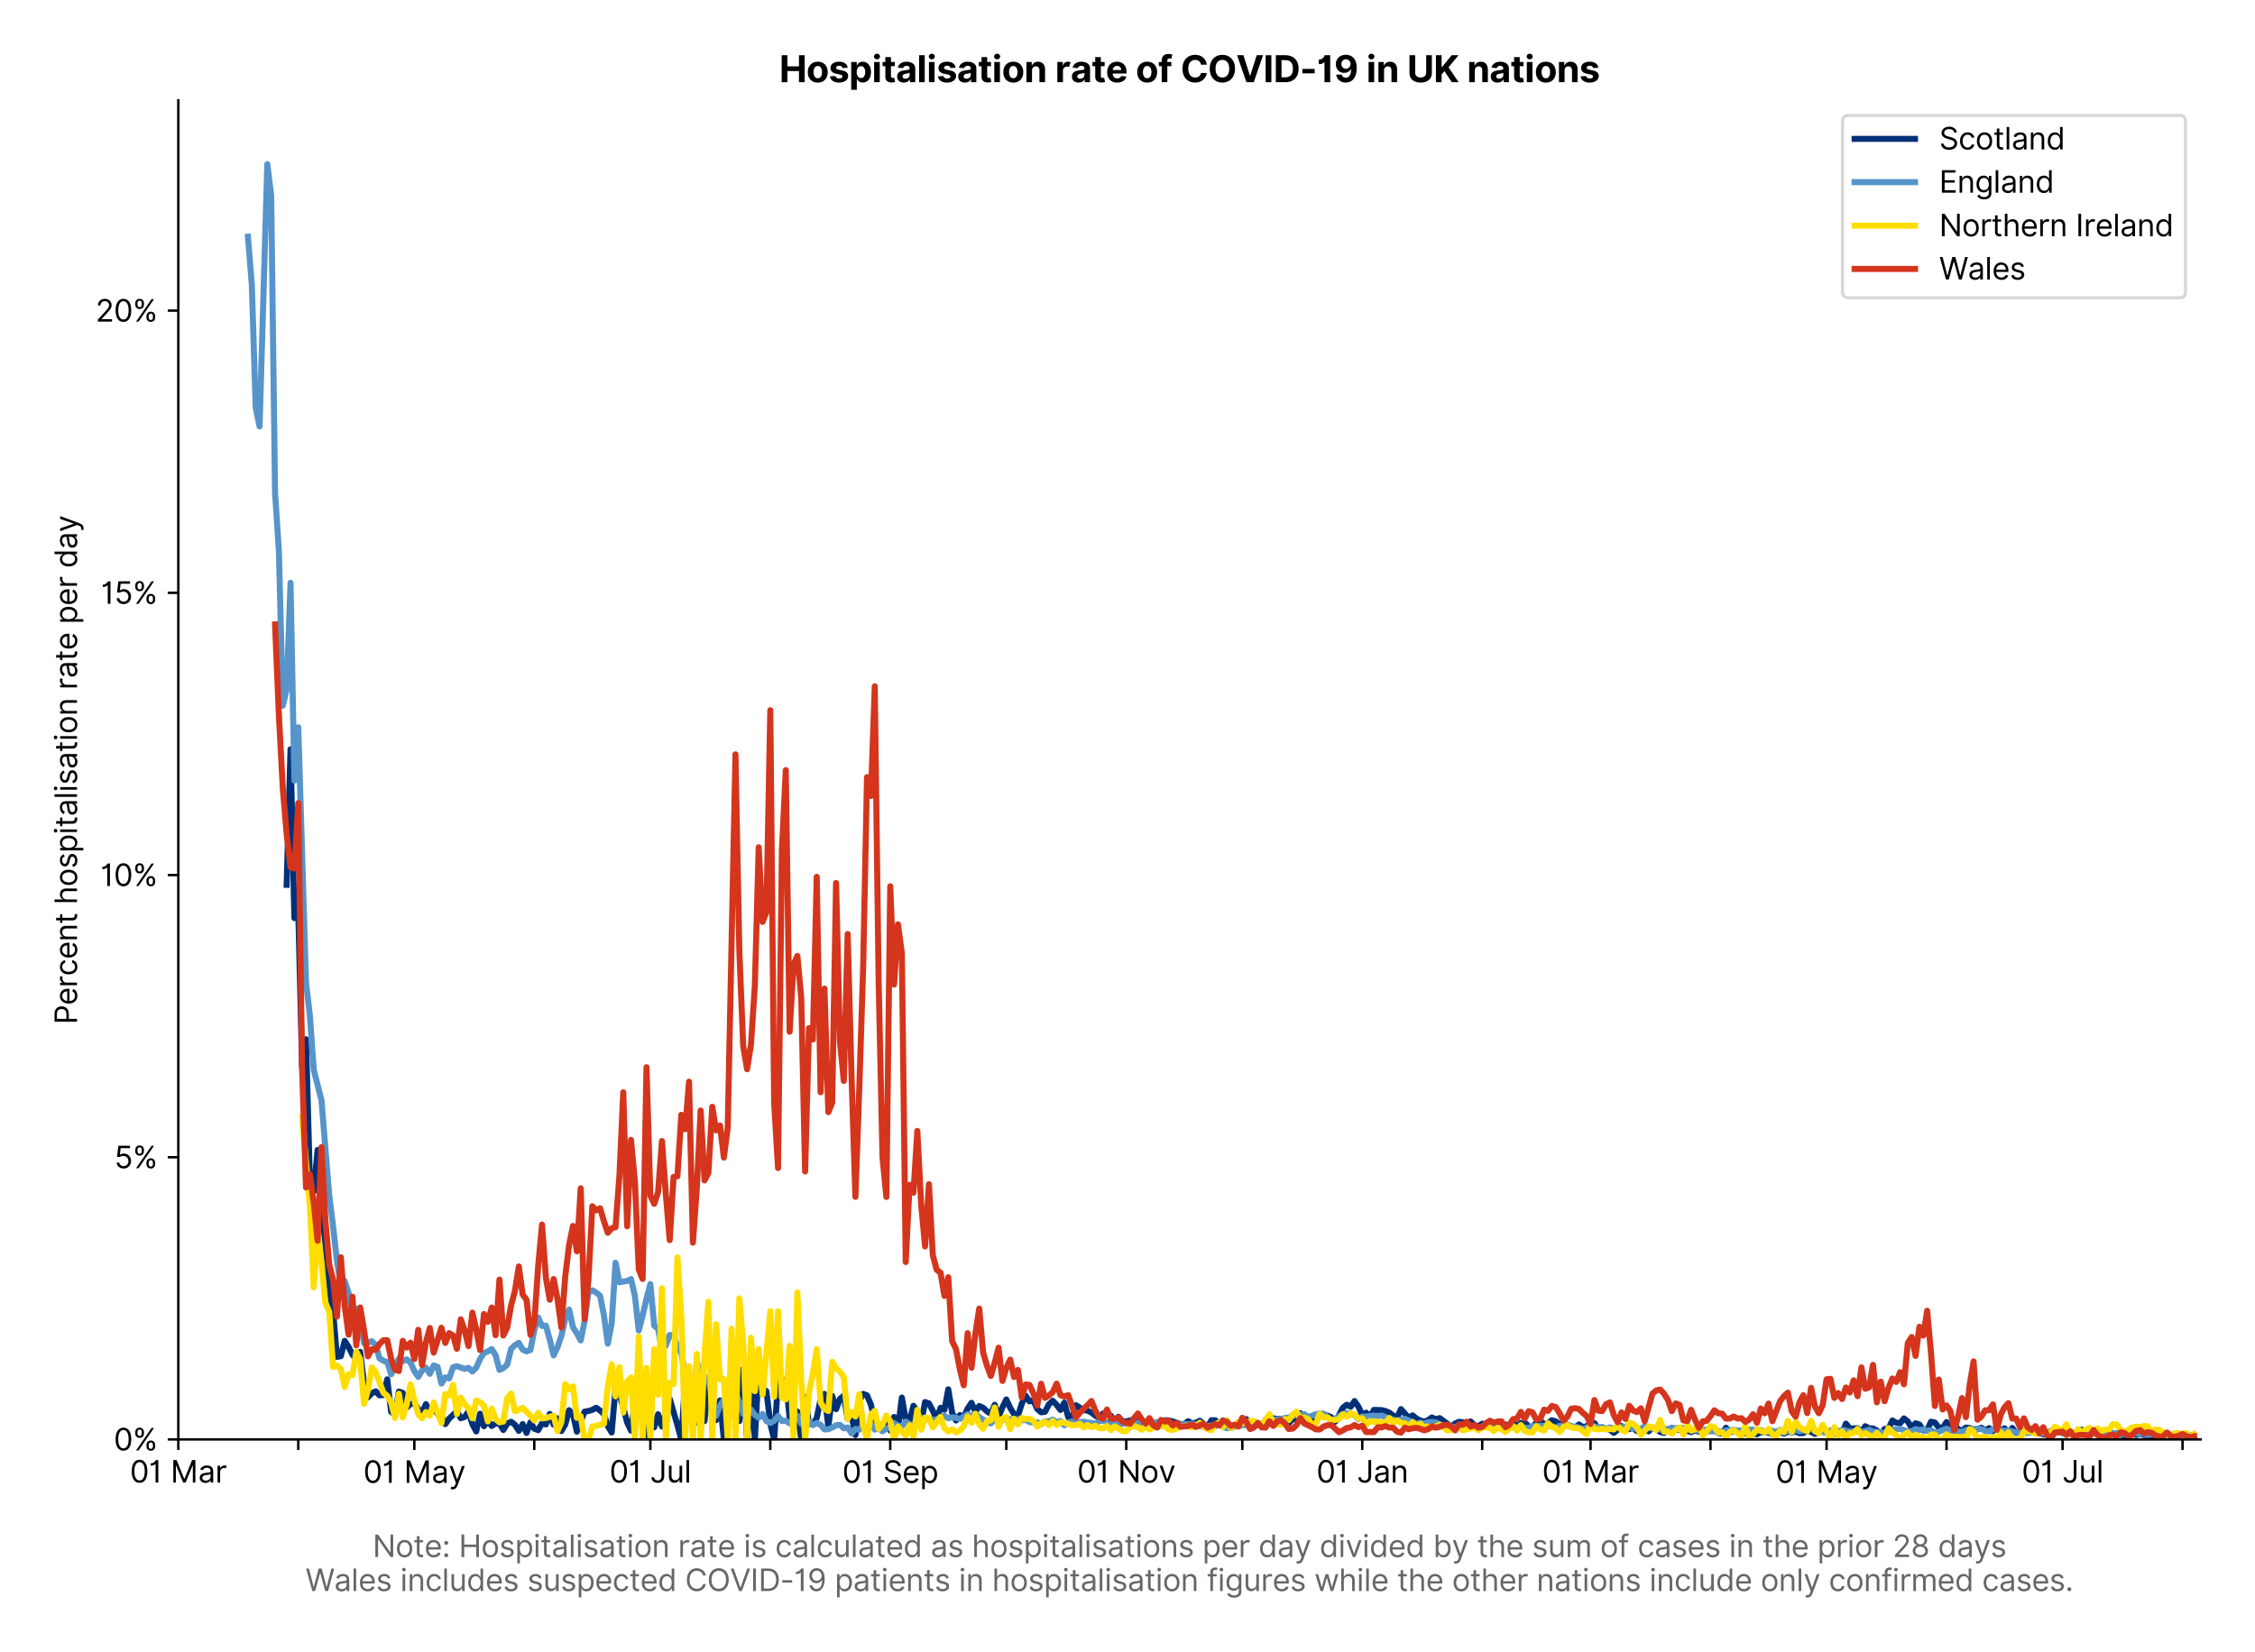 <?xml version="1.0" encoding="utf-8" standalone="no"?>
<!DOCTYPE svg PUBLIC "-//W3C//DTD SVG 1.1//EN"
  "http://www.w3.org/Graphics/SVG/1.1/DTD/svg11.dtd">
<svg version="1.1" viewBox="0 0 746.644 547.103" xmlns="http://www.w3.org/2000/svg" xmlns:xlink="http://www.w3.org/1999/xlink">
 <defs>
  <style type="text/css">*{stroke-linecap:butt;stroke-linejoin:round;}</style>
 </defs>
 <g id="figure_1">
  <g id="patch_1">
   <path d="M 0 547.103 
L 746.644 547.103 
L 746.644 0 
L 0 0 
z
" style="fill:#ffffff;"/>
  </g>
  <g id="axes_1">
   <g id="patch_2">
    <path d="M 59.044 476.745 
L 728.644 476.745 
L 728.644 33.225 
L 59.044 33.225 
z
" style="fill:#ffffff;"/>
   </g>
   <g id="matplotlib.axis_1">
    <g id="xtick_1">
     <g id="line2d_1">
      <defs>
       <path d="M 0 0 
L 0 3.5 
" id="md779ab1aa9" style="stroke:#000000;stroke-width:0.8;"/>
      </defs>
      <g>
       <use style="stroke:#000000;stroke-width:0.8;" x="59.044" xlink:href="#md779ab1aa9" y="476.745"/>
      </g>
     </g>
     <g id="text_1">
      <!-- 01 Mar -->
      <g transform="translate(43.007 491.018)scale(0.1 -0.1)">
       <defs>
        <path d="M 2000 -64 
Q 1230 -64 806 561 
Q 382 1186 382 2327 
Q 382 3459 809 4088 
Q 1236 4718 2000 4718 
Q 2764 4718 3191 4088 
Q 3618 3459 3618 2327 
Q 3618 1186 3194 561 
Q 2771 -64 2000 -64 
z
M 2000 436 
Q 2509 436 2791 927 
Q 3073 1418 3073 2327 
Q 3073 3234 2789 3730 
Q 2505 4227 2000 4227 
Q 1496 4227 1211 3730 
Q 927 3234 927 2327 
Q 927 1418 1210 927 
Q 1493 436 2000 436 
z
" id="Inter-Regular-30" transform="scale(0.016)"/>
        <path d="M 1973 4655 
L 1973 0 
L 1409 0 
L 1409 3836 
L 1373 3836 
Q 1341 3773 1209 3692 
Q 1077 3611 868 3551 
Q 659 3491 391 3491 
L 391 3964 
Q 661 3964 859 4061 
Q 1057 4159 1190 4291 
Q 1323 4423 1392 4529 
Q 1461 4636 1473 4655 
L 1973 4655 
z
" id="Inter-Regular-31" transform="scale(0.016)"/>
        <path id="Inter-Regular-20" transform="scale(0.016)"/>
        <path d="M 564 4655 
L 1236 4655 
L 2818 791 
L 2873 791 
L 4455 4655 
L 5127 4655 
L 5127 0 
L 4600 0 
L 4600 3536 
L 4555 3536 
L 3100 0 
L 2591 0 
L 1136 3536 
L 1091 3536 
L 1091 0 
L 564 0 
L 564 4655 
z
" id="Inter-Regular-4d" transform="scale(0.016)"/>
        <path d="M 1518 -82 
Q 1186 -82 916 44 
Q 646 170 486 410 
Q 327 650 327 991 
Q 327 1291 445 1478 
Q 564 1666 761 1773 
Q 959 1880 1199 1933 
Q 1439 1986 1682 2018 
Q 2000 2059 2199 2080 
Q 2398 2102 2490 2154 
Q 2582 2207 2582 2336 
L 2582 2355 
Q 2582 2691 2399 2877 
Q 2216 3064 1846 3064 
Q 1461 3064 1243 2895 
Q 1025 2727 936 2536 
L 427 2718 
Q 564 3036 792 3214 
Q 1021 3393 1292 3464 
Q 1564 3536 1827 3536 
Q 1996 3536 2215 3496 
Q 2434 3457 2640 3334 
Q 2846 3211 2982 2963 
Q 3118 2716 3118 2300 
L 3118 0 
L 2582 0 
L 2582 473 
L 2555 473 
Q 2500 359 2373 229 
Q 2246 100 2034 9 
Q 1823 -82 1518 -82 
z
M 1600 400 
Q 1918 400 2137 525 
Q 2357 650 2469 847 
Q 2582 1045 2582 1264 
L 2582 1755 
Q 2548 1714 2433 1681 
Q 2318 1648 2169 1624 
Q 2021 1600 1881 1583 
Q 1741 1566 1655 1555 
Q 1446 1527 1265 1467 
Q 1084 1407 974 1287 
Q 864 1168 864 964 
Q 864 684 1072 542 
Q 1280 400 1600 400 
z
" id="Inter-Regular-61" transform="scale(0.016)"/>
        <path d="M 491 0 
L 491 3491 
L 1009 3491 
L 1009 2964 
L 1046 2964 
Q 1139 3223 1389 3384 
Q 1639 3545 1955 3545 
Q 2100 3545 2209 3511 
Q 2318 3477 2400 3418 
L 2218 2964 
Q 2161 2993 2085 3010 
Q 2009 3027 1909 3027 
Q 1527 3027 1277 2794 
Q 1027 2561 1027 2209 
L 1027 0 
L 491 0 
z
" id="Inter-Regular-72" transform="scale(0.016)"/>
       </defs>
       <use xlink:href="#Inter-Regular-30"/>
       <use x="62.5" xlink:href="#Inter-Regular-31"/>
       <use x="106.676" xlink:href="#Inter-Regular-20"/>
       <use x="134.801" xlink:href="#Inter-Regular-4d"/>
       <use x="225.994" xlink:href="#Inter-Regular-61"/>
       <use x="282.386" xlink:href="#Inter-Regular-72"/>
      </g>
     </g>
    </g>
    <g id="xtick_2">
     <g id="line2d_2">
      <g>
       <use style="stroke:#000000;stroke-width:0.8;" x="98.757" xlink:href="#md779ab1aa9" y="476.745"/>
      </g>
     </g>
    </g>
    <g id="xtick_3">
     <g id="line2d_3">
      <g>
       <use style="stroke:#000000;stroke-width:0.8;" x="137.19" xlink:href="#md779ab1aa9" y="476.745"/>
      </g>
     </g>
     <g id="text_2">
      <!-- 01 May -->
      <g transform="translate(120.287 491.117)scale(0.1 -0.1)">
       <defs>
        <path d="M 818 -1355 
Q 682 -1355 575 -1333 
Q 468 -1311 427 -1291 
L 564 -818 
Q 857 -893 1053 -814 
Q 1250 -736 1391 -345 
L 1509 -18 
L 218 3491 
L 800 3491 
L 1764 709 
L 1800 709 
L 2764 3491 
L 3346 3491 
L 1846 -564 
Q 1550 -1355 818 -1355 
z
" id="Inter-Regular-79" transform="scale(0.016)"/>
       </defs>
       <use xlink:href="#Inter-Regular-30"/>
       <use x="62.5" xlink:href="#Inter-Regular-31"/>
       <use x="106.676" xlink:href="#Inter-Regular-20"/>
       <use x="134.801" xlink:href="#Inter-Regular-4d"/>
       <use x="225.994" xlink:href="#Inter-Regular-61"/>
       <use x="282.386" xlink:href="#Inter-Regular-79"/>
      </g>
     </g>
    </g>
    <g id="xtick_4">
     <g id="line2d_4">
      <g>
       <use style="stroke:#000000;stroke-width:0.8;" x="176.904" xlink:href="#md779ab1aa9" y="476.745"/>
      </g>
     </g>
    </g>
    <g id="xtick_5">
     <g id="line2d_5">
      <g>
       <use style="stroke:#000000;stroke-width:0.8;" x="215.336" xlink:href="#md779ab1aa9" y="476.745"/>
      </g>
     </g>
     <g id="text_3">
      <!-- 01 Jul -->
      <g transform="translate(201.792 491.018)scale(0.1 -0.1)">
       <defs>
        <path d="M 2346 4655 
L 2909 4655 
L 2909 1327 
Q 2909 657 2549 296 
Q 2189 -64 1582 -64 
Q 1200 -64 902 76 
Q 605 216 434 475 
Q 264 734 264 1091 
L 818 1091 
Q 818 795 1034 615 
Q 1250 436 1582 436 
Q 1948 436 2147 664 
Q 2346 893 2346 1327 
L 2346 4655 
z
" id="Inter-Regular-4a" transform="scale(0.016)"/>
        <path d="M 2691 1427 
L 2691 3491 
L 3227 3491 
L 3227 0 
L 2691 0 
L 2691 591 
L 2655 591 
Q 2532 325 2273 140 
Q 2014 -45 1618 -45 
Q 1127 -45 809 280 
Q 491 605 491 1273 
L 491 3491 
L 1027 3491 
L 1027 1309 
Q 1027 927 1242 700 
Q 1457 473 1791 473 
Q 1991 473 2199 575 
Q 2407 677 2549 888 
Q 2691 1100 2691 1427 
z
" id="Inter-Regular-75" transform="scale(0.016)"/>
        <path d="M 1027 4655 
L 1027 0 
L 491 0 
L 491 4655 
L 1027 4655 
z
" id="Inter-Regular-6c" transform="scale(0.016)"/>
       </defs>
       <use xlink:href="#Inter-Regular-30"/>
       <use x="62.5" xlink:href="#Inter-Regular-31"/>
       <use x="106.676" xlink:href="#Inter-Regular-20"/>
       <use x="134.801" xlink:href="#Inter-Regular-4a"/>
       <use x="189.063" xlink:href="#Inter-Regular-75"/>
       <use x="247.159" xlink:href="#Inter-Regular-6c"/>
      </g>
     </g>
    </g>
    <g id="xtick_6">
     <g id="line2d_6">
      <g>
       <use style="stroke:#000000;stroke-width:0.8;" x="255.05" xlink:href="#md779ab1aa9" y="476.745"/>
      </g>
     </g>
    </g>
    <g id="xtick_7">
     <g id="line2d_7">
      <g>
       <use style="stroke:#000000;stroke-width:0.8;" x="294.763" xlink:href="#md779ab1aa9" y="476.745"/>
      </g>
     </g>
     <g id="text_4">
      <!-- 01 Sep -->
      <g transform="translate(278.876 491.117)scale(0.1 -0.1)">
       <defs>
        <path d="M 3109 3491 
Q 3068 3836 2777 4027 
Q 2486 4218 2064 4218 
Q 1600 4218 1318 3999 
Q 1036 3780 1036 3445 
Q 1036 3195 1189 3042 
Q 1343 2889 1553 2803 
Q 1764 2718 1936 2673 
L 2409 2545 
Q 2591 2498 2815 2414 
Q 3039 2330 3244 2185 
Q 3450 2041 3584 1816 
Q 3718 1591 3718 1264 
Q 3718 886 3521 581 
Q 3325 277 2949 97 
Q 2573 -82 2036 -82 
Q 1286 -82 845 272 
Q 405 627 364 1200 
L 946 1200 
Q 968 936 1124 764 
Q 1280 593 1519 510 
Q 1759 427 2036 427 
Q 2359 427 2616 533 
Q 2873 639 3023 828 
Q 3173 1018 3173 1273 
Q 3173 1505 3043 1650 
Q 2914 1795 2702 1886 
Q 2491 1977 2246 2045 
L 1673 2209 
Q 1127 2366 809 2657 
Q 491 2948 491 3418 
Q 491 3809 703 4101 
Q 916 4393 1276 4555 
Q 1636 4718 2082 4718 
Q 2532 4718 2882 4558 
Q 3232 4398 3437 4120 
Q 3643 3843 3655 3491 
L 3109 3491 
z
" id="Inter-Regular-53" transform="scale(0.016)"/>
        <path d="M 1955 -73 
Q 1450 -73 1085 151 
Q 721 375 524 778 
Q 327 1182 327 1718 
Q 327 2255 524 2665 
Q 721 3075 1074 3305 
Q 1427 3536 1900 3536 
Q 2173 3536 2439 3445 
Q 2705 3355 2923 3151 
Q 3141 2948 3270 2614 
Q 3400 2280 3400 1791 
L 3400 1564 
L 866 1564 
Q 884 1005 1183 707 
Q 1482 409 1955 409 
Q 2271 409 2498 545 
Q 2725 682 2827 955 
L 3346 809 
Q 3223 414 2854 170 
Q 2486 -73 1955 -73 
z
M 866 2027 
L 2855 2027 
Q 2855 2470 2595 2762 
Q 2336 3055 1900 3055 
Q 1593 3055 1368 2911 
Q 1143 2768 1013 2533 
Q 884 2298 866 2027 
z
" id="Inter-Regular-65" transform="scale(0.016)"/>
        <path d="M 491 -1309 
L 491 3491 
L 1009 3491 
L 1009 2936 
L 1073 2936 
Q 1132 3027 1237 3169 
Q 1343 3311 1542 3423 
Q 1741 3536 2082 3536 
Q 2523 3536 2859 3315 
Q 3196 3095 3384 2690 
Q 3573 2286 3573 1736 
Q 3573 1182 3384 776 
Q 3196 370 2861 148 
Q 2527 -73 2091 -73 
Q 1755 -73 1552 39 
Q 1350 152 1241 296 
Q 1132 441 1073 536 
L 1027 536 
L 1027 -1309 
L 491 -1309 
z
M 1018 1745 
Q 1018 1152 1276 780 
Q 1534 409 2018 409 
Q 2355 409 2581 587 
Q 2807 766 2921 1069 
Q 3036 1373 3036 1745 
Q 3036 2114 2923 2410 
Q 2811 2707 2585 2881 
Q 2359 3055 2018 3055 
Q 1527 3055 1272 2693 
Q 1018 2332 1018 1745 
z
" id="Inter-Regular-70" transform="scale(0.016)"/>
       </defs>
       <use xlink:href="#Inter-Regular-30"/>
       <use x="62.5" xlink:href="#Inter-Regular-31"/>
       <use x="106.676" xlink:href="#Inter-Regular-20"/>
       <use x="134.801" xlink:href="#Inter-Regular-53"/>
       <use x="198.58" xlink:href="#Inter-Regular-65"/>
       <use x="256.818" xlink:href="#Inter-Regular-70"/>
      </g>
     </g>
    </g>
    <g id="xtick_8">
     <g id="line2d_8">
      <g>
       <use style="stroke:#000000;stroke-width:0.8;" x="333.196" xlink:href="#md779ab1aa9" y="476.745"/>
      </g>
     </g>
    </g>
    <g id="xtick_9">
     <g id="line2d_9">
      <g>
       <use style="stroke:#000000;stroke-width:0.8;" x="372.91" xlink:href="#md779ab1aa9" y="476.745"/>
      </g>
     </g>
     <g id="text_5">
      <!-- 01 Nov -->
      <g transform="translate(356.639 491.018)scale(0.1 -0.1)">
       <defs>
        <path d="M 4255 4655 
L 4255 0 
L 3709 0 
L 1173 3655 
L 1127 3655 
L 1127 0 
L 564 0 
L 564 4655 
L 1109 4655 
L 3655 991 
L 3700 991 
L 3700 4655 
L 4255 4655 
z
" id="Inter-Regular-4e" transform="scale(0.016)"/>
        <path d="M 1909 -73 
Q 1436 -73 1080 152 
Q 725 377 526 781 
Q 327 1186 327 1727 
Q 327 2273 526 2679 
Q 725 3086 1080 3311 
Q 1436 3536 1909 3536 
Q 2382 3536 2737 3311 
Q 3093 3086 3292 2679 
Q 3491 2273 3491 1727 
Q 3491 1186 3292 781 
Q 3093 377 2737 152 
Q 2382 -73 1909 -73 
z
M 1909 409 
Q 2268 409 2500 593 
Q 2732 777 2843 1077 
Q 2955 1377 2955 1727 
Q 2955 2077 2843 2379 
Q 2732 2682 2500 2868 
Q 2268 3055 1909 3055 
Q 1550 3055 1318 2868 
Q 1086 2682 975 2379 
Q 864 2077 864 1727 
Q 864 1377 975 1077 
Q 1086 777 1318 593 
Q 1550 409 1909 409 
z
" id="Inter-Regular-6f" transform="scale(0.016)"/>
        <path d="M 3346 3491 
L 2055 0 
L 1509 0 
L 218 3491 
L 800 3491 
L 1764 709 
L 1800 709 
L 2764 3491 
L 3346 3491 
z
" id="Inter-Regular-76" transform="scale(0.016)"/>
       </defs>
       <use xlink:href="#Inter-Regular-30"/>
       <use x="62.5" xlink:href="#Inter-Regular-31"/>
       <use x="106.676" xlink:href="#Inter-Regular-20"/>
       <use x="134.801" xlink:href="#Inter-Regular-4e"/>
       <use x="210.085" xlink:href="#Inter-Regular-6f"/>
       <use x="269.744" xlink:href="#Inter-Regular-76"/>
      </g>
     </g>
    </g>
    <g id="xtick_10">
     <g id="line2d_10">
      <g>
       <use style="stroke:#000000;stroke-width:0.8;" x="411.342" xlink:href="#md779ab1aa9" y="476.745"/>
      </g>
     </g>
    </g>
    <g id="xtick_11">
     <g id="line2d_11">
      <g>
       <use style="stroke:#000000;stroke-width:0.8;" x="451.056" xlink:href="#md779ab1aa9" y="476.745"/>
      </g>
     </g>
     <g id="text_6">
      <!-- 01 Jan -->
      <g transform="translate(435.857 491.018)scale(0.1 -0.1)">
       <defs>
        <path d="M 1027 2100 
L 1027 0 
L 491 0 
L 491 3491 
L 1009 3491 
L 1009 2945 
L 1055 2945 
Q 1177 3211 1427 3373 
Q 1677 3536 2073 3536 
Q 2602 3536 2928 3211 
Q 3255 2886 3255 2218 
L 3255 0 
L 2718 0 
L 2718 2182 
Q 2718 2593 2504 2824 
Q 2291 3055 1918 3055 
Q 1534 3055 1280 2806 
Q 1027 2557 1027 2100 
z
" id="Inter-Regular-6e" transform="scale(0.016)"/>
       </defs>
       <use xlink:href="#Inter-Regular-30"/>
       <use x="62.5" xlink:href="#Inter-Regular-31"/>
       <use x="106.676" xlink:href="#Inter-Regular-20"/>
       <use x="134.801" xlink:href="#Inter-Regular-4a"/>
       <use x="189.063" xlink:href="#Inter-Regular-61"/>
       <use x="245.455" xlink:href="#Inter-Regular-6e"/>
      </g>
     </g>
    </g>
    <g id="xtick_12">
     <g id="line2d_12">
      <g>
       <use style="stroke:#000000;stroke-width:0.8;" x="490.77" xlink:href="#md779ab1aa9" y="476.745"/>
      </g>
     </g>
    </g>
    <g id="xtick_13">
     <g id="line2d_13">
      <g>
       <use style="stroke:#000000;stroke-width:0.8;" x="526.64" xlink:href="#md779ab1aa9" y="476.745"/>
      </g>
     </g>
     <g id="text_7">
      <!-- 01 Mar -->
      <g transform="translate(510.603 491.018)scale(0.1 -0.1)">
       <use xlink:href="#Inter-Regular-30"/>
       <use x="62.5" xlink:href="#Inter-Regular-31"/>
       <use x="106.676" xlink:href="#Inter-Regular-20"/>
       <use x="134.801" xlink:href="#Inter-Regular-4d"/>
       <use x="225.994" xlink:href="#Inter-Regular-61"/>
       <use x="282.386" xlink:href="#Inter-Regular-72"/>
      </g>
     </g>
    </g>
    <g id="xtick_14">
     <g id="line2d_14">
      <g>
       <use style="stroke:#000000;stroke-width:0.8;" x="566.354" xlink:href="#md779ab1aa9" y="476.745"/>
      </g>
     </g>
    </g>
    <g id="xtick_15">
     <g id="line2d_15">
      <g>
       <use style="stroke:#000000;stroke-width:0.8;" x="604.786" xlink:href="#md779ab1aa9" y="476.745"/>
      </g>
     </g>
     <g id="text_8">
      <!-- 01 May -->
      <g transform="translate(587.883 491.117)scale(0.1 -0.1)">
       <use xlink:href="#Inter-Regular-30"/>
       <use x="62.5" xlink:href="#Inter-Regular-31"/>
       <use x="106.676" xlink:href="#Inter-Regular-20"/>
       <use x="134.801" xlink:href="#Inter-Regular-4d"/>
       <use x="225.994" xlink:href="#Inter-Regular-61"/>
       <use x="282.386" xlink:href="#Inter-Regular-79"/>
      </g>
     </g>
    </g>
    <g id="xtick_16">
     <g id="line2d_16">
      <g>
       <use style="stroke:#000000;stroke-width:0.8;" x="644.5" xlink:href="#md779ab1aa9" y="476.745"/>
      </g>
     </g>
    </g>
    <g id="xtick_17">
     <g id="line2d_17">
      <g>
       <use style="stroke:#000000;stroke-width:0.8;" x="682.932" xlink:href="#md779ab1aa9" y="476.745"/>
      </g>
     </g>
     <g id="text_9">
      <!-- 01 Jul -->
      <g transform="translate(669.389 491.018)scale(0.1 -0.1)">
       <use xlink:href="#Inter-Regular-30"/>
       <use x="62.5" xlink:href="#Inter-Regular-31"/>
       <use x="106.676" xlink:href="#Inter-Regular-20"/>
       <use x="134.801" xlink:href="#Inter-Regular-4a"/>
       <use x="189.063" xlink:href="#Inter-Regular-75"/>
       <use x="247.159" xlink:href="#Inter-Regular-6c"/>
      </g>
     </g>
    </g>
    <g id="xtick_18">
     <g id="line2d_18">
      <g>
       <use style="stroke:#000000;stroke-width:0.8;" x="722.646" xlink:href="#md779ab1aa9" y="476.745"/>
      </g>
     </g>
    </g>
    <g id="text_10">
     <!--  -->
     <g style="fill:#666666;" transform="translate(393.844 504.507)scale(0.1 -0.1)"/>
     <!-- Note: Hospitalisation rate is calculated as hospitalisations per day divided by the sum of cases in the prior 28 days -->
     <g style="fill:#666666;" transform="translate(123.378 515.69)scale(0.1 -0.1)">
      <defs>
       <path d="M 2009 3491 
L 2009 3036 
L 1264 3036 
L 1264 1000 
Q 1264 773 1331 660 
Q 1398 548 1503 510 
Q 1609 473 1727 473 
Q 1816 473 1873 483 
Q 1930 493 1964 500 
L 2073 18 
Q 2018 -2 1920 -23 
Q 1823 -45 1673 -45 
Q 1446 -45 1228 52 
Q 1011 150 869 350 
Q 727 550 727 855 
L 727 3036 
L 200 3036 
L 200 3491 
L 727 3491 
L 727 4327 
L 1264 4327 
L 1264 3491 
L 2009 3491 
z
" id="Inter-Regular-74" transform="scale(0.016)"/>
       <path d="M 882 -36 
Q 714 -36 593 84 
Q 473 205 473 373 
Q 473 541 593 661 
Q 714 782 882 782 
Q 1050 782 1170 661 
Q 1291 541 1291 373 
Q 1291 205 1170 84 
Q 1050 -36 882 -36 
z
M 882 2524 
Q 714 2524 593 2644 
Q 473 2765 473 2933 
Q 473 3101 593 3221 
Q 714 3342 882 3342 
Q 1050 3342 1170 3221 
Q 1291 3101 1291 2933 
Q 1291 2765 1170 2644 
Q 1050 2524 882 2524 
z
" id="Inter-Regular-3a" transform="scale(0.016)"/>
       <path d="M 564 0 
L 564 4655 
L 1127 4655 
L 1127 2582 
L 3609 2582 
L 3609 4655 
L 4173 4655 
L 4173 0 
L 3609 0 
L 3609 2082 
L 1127 2082 
L 1127 0 
L 564 0 
z
" id="Inter-Regular-48" transform="scale(0.016)"/>
       <path d="M 2964 2709 
L 2482 2573 
Q 2411 2755 2245 2914 
Q 2080 3073 1727 3073 
Q 1407 3073 1194 2926 
Q 982 2780 982 2555 
Q 982 2355 1127 2239 
Q 1273 2123 1582 2045 
L 2100 1918 
Q 3027 1691 3027 973 
Q 3027 673 2855 436 
Q 2684 200 2377 63 
Q 2071 -73 1664 -73 
Q 1130 -73 780 159 
Q 430 391 336 836 
L 846 964 
Q 989 400 1655 400 
Q 2030 400 2251 560 
Q 2473 720 2473 945 
Q 2473 1316 1955 1436 
L 1373 1573 
Q 893 1686 669 1926 
Q 446 2166 446 2527 
Q 446 2823 613 3050 
Q 780 3277 1069 3406 
Q 1359 3536 1727 3536 
Q 2246 3536 2542 3309 
Q 2839 3082 2964 2709 
z
" id="Inter-Regular-73" transform="scale(0.016)"/>
       <path d="M 491 0 
L 491 3491 
L 1027 3491 
L 1027 0 
L 491 0 
z
M 764 4073 
Q 607 4073 494 4179 
Q 382 4286 382 4436 
Q 382 4586 494 4693 
Q 607 4800 764 4800 
Q 921 4800 1033 4693 
Q 1146 4586 1146 4436 
Q 1146 4286 1033 4179 
Q 921 4073 764 4073 
z
" id="Inter-Regular-69" transform="scale(0.016)"/>
       <path d="M 1909 -73 
Q 1418 -73 1063 159 
Q 709 391 518 798 
Q 327 1205 327 1727 
Q 327 2259 524 2667 
Q 721 3075 1074 3305 
Q 1427 3536 1900 3536 
Q 2268 3536 2563 3400 
Q 2859 3264 3047 3018 
Q 3236 2773 3282 2445 
L 2746 2445 
Q 2684 2684 2474 2869 
Q 2264 3055 1909 3055 
Q 1439 3055 1151 2697 
Q 864 2339 864 1745 
Q 864 1139 1148 774 
Q 1432 409 1909 409 
Q 2223 409 2447 570 
Q 2671 732 2746 1018 
L 3282 1018 
Q 3236 709 3058 462 
Q 2880 216 2588 71 
Q 2296 -73 1909 -73 
z
" id="Inter-Regular-63" transform="scale(0.016)"/>
       <path d="M 1809 -73 
Q 1373 -73 1039 148 
Q 705 370 516 776 
Q 327 1182 327 1736 
Q 327 2286 516 2690 
Q 705 3095 1041 3315 
Q 1377 3536 1818 3536 
Q 2159 3536 2358 3423 
Q 2557 3311 2662 3169 
Q 2768 3027 2827 2936 
L 2873 2936 
L 2873 4655 
L 3409 4655 
L 3409 0 
L 2891 0 
L 2891 536 
L 2827 536 
Q 2768 441 2659 296 
Q 2550 152 2348 39 
Q 2146 -73 1809 -73 
z
M 1882 409 
Q 2366 409 2624 780 
Q 2882 1152 2882 1745 
Q 2882 2332 2627 2693 
Q 2373 3055 1882 3055 
Q 1541 3055 1315 2881 
Q 1089 2707 976 2410 
Q 864 2114 864 1745 
Q 864 1373 978 1069 
Q 1093 766 1319 587 
Q 1546 409 1882 409 
z
" id="Inter-Regular-64" transform="scale(0.016)"/>
       <path d="M 1027 2100 
L 1027 0 
L 491 0 
L 491 4655 
L 1027 4655 
L 1027 2945 
L 1073 2945 
Q 1196 3216 1442 3376 
Q 1689 3536 2100 3536 
Q 2636 3536 2963 3213 
Q 3291 2891 3291 2218 
L 3291 0 
L 2755 0 
L 2755 2182 
Q 2755 2598 2540 2826 
Q 2325 3055 1946 3055 
Q 1548 3055 1287 2806 
Q 1027 2557 1027 2100 
z
" id="Inter-Regular-68" transform="scale(0.016)"/>
       <path d="M 564 0 
L 564 4655 
L 1100 4655 
L 1100 2936 
L 1146 2936 
Q 1205 3027 1310 3169 
Q 1416 3311 1615 3423 
Q 1814 3536 2155 3536 
Q 2596 3536 2932 3315 
Q 3268 3095 3457 2690 
Q 3646 2286 3646 1736 
Q 3646 1182 3457 776 
Q 3268 370 2934 148 
Q 2600 -73 2164 -73 
Q 1827 -73 1625 39 
Q 1423 152 1314 296 
Q 1205 441 1146 536 
L 1082 536 
L 1082 0 
L 564 0 
z
M 1091 1745 
Q 1091 1152 1349 780 
Q 1607 409 2091 409 
Q 2427 409 2653 587 
Q 2880 766 2994 1069 
Q 3109 1373 3109 1745 
Q 3109 2114 2996 2410 
Q 2884 2707 2658 2881 
Q 2432 3055 2091 3055 
Q 1600 3055 1345 2693 
Q 1091 2332 1091 1745 
z
" id="Inter-Regular-62" transform="scale(0.016)"/>
       <path d="M 491 0 
L 491 3491 
L 1009 3491 
L 1009 2945 
L 1055 2945 
Q 1164 3225 1407 3380 
Q 1650 3536 1991 3536 
Q 2336 3536 2567 3380 
Q 2798 3225 2927 2945 
L 2964 2945 
Q 3098 3216 3366 3376 
Q 3634 3536 4009 3536 
Q 4477 3536 4775 3244 
Q 5073 2952 5073 2336 
L 5073 0 
L 4536 0 
L 4536 2336 
Q 4536 2723 4325 2889 
Q 4114 3055 3827 3055 
Q 3459 3055 3257 2833 
Q 3055 2611 3055 2273 
L 3055 0 
L 2509 0 
L 2509 2391 
Q 2509 2689 2316 2872 
Q 2123 3055 1818 3055 
Q 1609 3055 1428 2943 
Q 1248 2832 1137 2635 
Q 1027 2439 1027 2182 
L 1027 0 
L 491 0 
z
" id="Inter-Regular-6d" transform="scale(0.016)"/>
       <path d="M 2046 3491 
L 2046 3036 
L 1264 3036 
L 1264 0 
L 727 0 
L 727 3036 
L 164 3036 
L 164 3491 
L 727 3491 
L 727 3973 
Q 727 4273 868 4473 
Q 1009 4673 1234 4773 
Q 1459 4873 1709 4873 
Q 1907 4873 2032 4841 
Q 2157 4809 2218 4782 
L 2064 4318 
Q 2023 4332 1951 4352 
Q 1880 4373 1764 4373 
Q 1498 4373 1381 4239 
Q 1264 4105 1264 3845 
L 1264 3491 
L 2046 3491 
z
" id="Inter-Regular-66" transform="scale(0.016)"/>
       <path d="M 482 0 
L 482 409 
L 2018 2091 
Q 2289 2386 2464 2605 
Q 2639 2825 2724 3019 
Q 2809 3214 2809 3427 
Q 2809 3795 2553 4011 
Q 2298 4227 1918 4227 
Q 1514 4227 1275 3985 
Q 1036 3743 1036 3345 
L 500 3345 
Q 500 3755 688 4064 
Q 877 4373 1203 4545 
Q 1530 4718 1936 4718 
Q 2346 4718 2661 4545 
Q 2977 4373 3156 4079 
Q 3336 3786 3336 3427 
Q 3336 3170 3244 2926 
Q 3152 2682 2926 2383 
Q 2700 2084 2300 1655 
L 1255 536 
L 1255 500 
L 3418 500 
L 3418 0 
L 482 0 
z
" id="Inter-Regular-32" transform="scale(0.016)"/>
       <path d="M 1973 -64 
Q 1505 -64 1147 103 
Q 789 270 589 564 
Q 389 859 391 1236 
Q 389 1532 507 1783 
Q 625 2034 830 2203 
Q 1036 2373 1291 2418 
L 1291 2445 
Q 957 2532 759 2821 
Q 561 3111 564 3482 
Q 561 3836 743 4115 
Q 925 4395 1244 4556 
Q 1564 4718 1973 4718 
Q 2377 4718 2695 4556 
Q 3014 4395 3197 4115 
Q 3380 3836 3382 3482 
Q 3380 3111 3181 2821 
Q 2982 2532 2655 2445 
L 2655 2418 
Q 2907 2373 3109 2203 
Q 3311 2034 3431 1783 
Q 3552 1532 3555 1236 
Q 3552 859 3351 564 
Q 3150 270 2794 103 
Q 2439 -64 1973 -64 
z
M 1973 436 
Q 2446 436 2722 662 
Q 2998 889 3000 1264 
Q 2998 1527 2864 1729 
Q 2730 1932 2499 2048 
Q 2268 2164 1973 2164 
Q 1675 2164 1442 2048 
Q 1209 1932 1076 1729 
Q 943 1527 946 1264 
Q 943 889 1218 662 
Q 1493 436 1973 436 
z
M 1973 2645 
Q 2348 2645 2591 2864 
Q 2834 3084 2836 3445 
Q 2834 3800 2596 4013 
Q 2359 4227 1973 4227 
Q 1582 4227 1344 4013 
Q 1107 3800 1109 3445 
Q 1107 3084 1349 2864 
Q 1591 2645 1973 2645 
z
" id="Inter-Regular-38" transform="scale(0.016)"/>
      </defs>
      <use xlink:href="#Inter-Regular-4e"/>
      <use x="75.284" xlink:href="#Inter-Regular-6f"/>
      <use x="134.943" xlink:href="#Inter-Regular-74"/>
      <use x="171.307" xlink:href="#Inter-Regular-65"/>
      <use x="229.546" xlink:href="#Inter-Regular-3a"/>
      <use x="257.102" xlink:href="#Inter-Regular-20"/>
      <use x="285.227" xlink:href="#Inter-Regular-48"/>
      <use x="359.233" xlink:href="#Inter-Regular-6f"/>
      <use x="418.892" xlink:href="#Inter-Regular-73"/>
      <use x="471.165" xlink:href="#Inter-Regular-70"/>
      <use x="532.102" xlink:href="#Inter-Regular-69"/>
      <use x="555.824" xlink:href="#Inter-Regular-74"/>
      <use x="592.188" xlink:href="#Inter-Regular-61"/>
      <use x="648.58" xlink:href="#Inter-Regular-6c"/>
      <use x="672.301" xlink:href="#Inter-Regular-69"/>
      <use x="696.023" xlink:href="#Inter-Regular-73"/>
      <use x="748.296" xlink:href="#Inter-Regular-61"/>
      <use x="804.688" xlink:href="#Inter-Regular-74"/>
      <use x="841.051" xlink:href="#Inter-Regular-69"/>
      <use x="864.773" xlink:href="#Inter-Regular-6f"/>
      <use x="924.432" xlink:href="#Inter-Regular-6e"/>
      <use x="982.955" xlink:href="#Inter-Regular-20"/>
      <use x="1011.08" xlink:href="#Inter-Regular-72"/>
      <use x="1049.432" xlink:href="#Inter-Regular-61"/>
      <use x="1105.824" xlink:href="#Inter-Regular-74"/>
      <use x="1142.188" xlink:href="#Inter-Regular-65"/>
      <use x="1200.426" xlink:href="#Inter-Regular-20"/>
      <use x="1228.551" xlink:href="#Inter-Regular-69"/>
      <use x="1252.273" xlink:href="#Inter-Regular-73"/>
      <use x="1304.546" xlink:href="#Inter-Regular-20"/>
      <use x="1332.671" xlink:href="#Inter-Regular-63"/>
      <use x="1388.495" xlink:href="#Inter-Regular-61"/>
      <use x="1444.887" xlink:href="#Inter-Regular-6c"/>
      <use x="1468.608" xlink:href="#Inter-Regular-63"/>
      <use x="1524.432" xlink:href="#Inter-Regular-75"/>
      <use x="1582.529" xlink:href="#Inter-Regular-6c"/>
      <use x="1606.25" xlink:href="#Inter-Regular-61"/>
      <use x="1662.642" xlink:href="#Inter-Regular-74"/>
      <use x="1699.006" xlink:href="#Inter-Regular-65"/>
      <use x="1757.245" xlink:href="#Inter-Regular-64"/>
      <use x="1819.318" xlink:href="#Inter-Regular-20"/>
      <use x="1847.443" xlink:href="#Inter-Regular-61"/>
      <use x="1903.836" xlink:href="#Inter-Regular-73"/>
      <use x="1956.108" xlink:href="#Inter-Regular-20"/>
      <use x="1984.233" xlink:href="#Inter-Regular-68"/>
      <use x="2043.324" xlink:href="#Inter-Regular-6f"/>
      <use x="2102.983" xlink:href="#Inter-Regular-73"/>
      <use x="2155.256" xlink:href="#Inter-Regular-70"/>
      <use x="2216.194" xlink:href="#Inter-Regular-69"/>
      <use x="2239.915" xlink:href="#Inter-Regular-74"/>
      <use x="2276.279" xlink:href="#Inter-Regular-61"/>
      <use x="2332.671" xlink:href="#Inter-Regular-6c"/>
      <use x="2356.392" xlink:href="#Inter-Regular-69"/>
      <use x="2380.114" xlink:href="#Inter-Regular-73"/>
      <use x="2432.387" xlink:href="#Inter-Regular-61"/>
      <use x="2488.779" xlink:href="#Inter-Regular-74"/>
      <use x="2525.142" xlink:href="#Inter-Regular-69"/>
      <use x="2548.864" xlink:href="#Inter-Regular-6f"/>
      <use x="2608.523" xlink:href="#Inter-Regular-6e"/>
      <use x="2667.046" xlink:href="#Inter-Regular-73"/>
      <use x="2719.319" xlink:href="#Inter-Regular-20"/>
      <use x="2747.444" xlink:href="#Inter-Regular-70"/>
      <use x="2808.381" xlink:href="#Inter-Regular-65"/>
      <use x="2866.62" xlink:href="#Inter-Regular-72"/>
      <use x="2904.972" xlink:href="#Inter-Regular-20"/>
      <use x="2933.097" xlink:href="#Inter-Regular-64"/>
      <use x="2995.171" xlink:href="#Inter-Regular-61"/>
      <use x="3051.563" xlink:href="#Inter-Regular-79"/>
      <use x="3107.245" xlink:href="#Inter-Regular-20"/>
      <use x="3135.37" xlink:href="#Inter-Regular-64"/>
      <use x="3197.444" xlink:href="#Inter-Regular-69"/>
      <use x="3221.165" xlink:href="#Inter-Regular-76"/>
      <use x="3276.847" xlink:href="#Inter-Regular-69"/>
      <use x="3300.569" xlink:href="#Inter-Regular-64"/>
      <use x="3362.643" xlink:href="#Inter-Regular-65"/>
      <use x="3420.881" xlink:href="#Inter-Regular-64"/>
      <use x="3482.955" xlink:href="#Inter-Regular-20"/>
      <use x="3511.08" xlink:href="#Inter-Regular-62"/>
      <use x="3573.154" xlink:href="#Inter-Regular-79"/>
      <use x="3628.836" xlink:href="#Inter-Regular-20"/>
      <use x="3656.961" xlink:href="#Inter-Regular-74"/>
      <use x="3693.324" xlink:href="#Inter-Regular-68"/>
      <use x="3752.415" xlink:href="#Inter-Regular-65"/>
      <use x="3810.654" xlink:href="#Inter-Regular-20"/>
      <use x="3838.779" xlink:href="#Inter-Regular-73"/>
      <use x="3891.052" xlink:href="#Inter-Regular-75"/>
      <use x="3949.148" xlink:href="#Inter-Regular-6d"/>
      <use x="4036.08" xlink:href="#Inter-Regular-20"/>
      <use x="4064.205" xlink:href="#Inter-Regular-6f"/>
      <use x="4123.864" xlink:href="#Inter-Regular-66"/>
      <use x="4159.944" xlink:href="#Inter-Regular-20"/>
      <use x="4188.069" xlink:href="#Inter-Regular-63"/>
      <use x="4243.893" xlink:href="#Inter-Regular-61"/>
      <use x="4300.285" xlink:href="#Inter-Regular-73"/>
      <use x="4352.558" xlink:href="#Inter-Regular-65"/>
      <use x="4410.796" xlink:href="#Inter-Regular-73"/>
      <use x="4463.069" xlink:href="#Inter-Regular-20"/>
      <use x="4491.194" xlink:href="#Inter-Regular-69"/>
      <use x="4514.916" xlink:href="#Inter-Regular-6e"/>
      <use x="4573.438" xlink:href="#Inter-Regular-20"/>
      <use x="4601.563" xlink:href="#Inter-Regular-74"/>
      <use x="4637.927" xlink:href="#Inter-Regular-68"/>
      <use x="4697.018" xlink:href="#Inter-Regular-65"/>
      <use x="4755.256" xlink:href="#Inter-Regular-20"/>
      <use x="4783.381" xlink:href="#Inter-Regular-70"/>
      <use x="4844.319" xlink:href="#Inter-Regular-72"/>
      <use x="4882.671" xlink:href="#Inter-Regular-69"/>
      <use x="4906.393" xlink:href="#Inter-Regular-6f"/>
      <use x="4966.052" xlink:href="#Inter-Regular-72"/>
      <use x="5004.404" xlink:href="#Inter-Regular-20"/>
      <use x="5032.529" xlink:href="#Inter-Regular-32"/>
      <use x="5093.041" xlink:href="#Inter-Regular-38"/>
      <use x="5154.688" xlink:href="#Inter-Regular-20"/>
      <use x="5182.813" xlink:href="#Inter-Regular-64"/>
      <use x="5244.887" xlink:href="#Inter-Regular-61"/>
      <use x="5301.279" xlink:href="#Inter-Regular-79"/>
      <use x="5356.961" xlink:href="#Inter-Regular-73"/>
     </g>
     <!-- Wales includes suspected COVID-19 patients in hospitalisation figures while the other nations include only confirmed cases. -->
     <g style="fill:#666666;" transform="translate(101.154 526.944)scale(0.1 -0.1)">
      <defs>
       <path d="M 1409 0 
L 136 4655 
L 709 4655 
L 1682 864 
L 1727 864 
L 2718 4655 
L 3355 4655 
L 4346 864 
L 4391 864 
L 5364 4655 
L 5936 4655 
L 4664 0 
L 4082 0 
L 3055 3709 
L 3018 3709 
L 1991 0 
L 1409 0 
z
" id="Inter-Regular-57" transform="scale(0.016)"/>
       <path d="M 4309 3200 
L 3746 3200 
Q 3677 3523 3484 3743 
Q 3291 3964 3018 4077 
Q 2746 4191 2436 4191 
Q 2014 4191 1672 3977 
Q 1330 3764 1128 3348 
Q 927 2932 927 2327 
Q 927 1723 1128 1307 
Q 1330 891 1672 677 
Q 2014 464 2436 464 
Q 2746 464 3018 577 
Q 3291 691 3484 911 
Q 3677 1132 3746 1455 
L 4309 1455 
Q 4223 977 3957 637 
Q 3691 298 3298 117 
Q 2905 -64 2436 -64 
Q 1841 -64 1377 227 
Q 914 518 648 1054 
Q 382 1591 382 2327 
Q 382 3064 648 3600 
Q 914 4136 1377 4427 
Q 1841 4718 2436 4718 
Q 2905 4718 3298 4537 
Q 3691 4357 3957 4017 
Q 4223 3677 4309 3200 
z
" id="Inter-Regular-43" transform="scale(0.016)"/>
       <path d="M 4491 2327 
Q 4491 1591 4225 1054 
Q 3959 518 3495 227 
Q 3032 -64 2436 -64 
Q 1841 -64 1377 227 
Q 914 518 648 1054 
Q 382 1591 382 2327 
Q 382 3064 648 3600 
Q 914 4136 1377 4427 
Q 1841 4718 2436 4718 
Q 3032 4718 3495 4427 
Q 3959 4136 4225 3600 
Q 4491 3064 4491 2327 
z
M 3946 2327 
Q 3946 2932 3744 3348 
Q 3543 3764 3201 3977 
Q 2859 4191 2436 4191 
Q 2014 4191 1672 3977 
Q 1330 3764 1128 3348 
Q 927 2932 927 2327 
Q 927 1723 1128 1307 
Q 1330 891 1672 677 
Q 2014 464 2436 464 
Q 2859 464 3201 677 
Q 3543 891 3744 1307 
Q 3946 1723 3946 2327 
z
" id="Inter-Regular-4f" transform="scale(0.016)"/>
       <path d="M 755 4655 
L 2136 736 
L 2191 736 
L 3573 4655 
L 4164 4655 
L 2455 0 
L 1873 0 
L 164 4655 
L 755 4655 
z
" id="Inter-Regular-56" transform="scale(0.016)"/>
       <path d="M 1127 4655 
L 1127 0 
L 564 0 
L 564 4655 
L 1127 4655 
z
" id="Inter-Regular-49" transform="scale(0.016)"/>
       <path d="M 2000 0 
L 564 0 
L 564 4655 
L 2064 4655 
Q 2741 4655 3223 4376 
Q 3705 4098 3961 3578 
Q 4218 3059 4218 2336 
Q 4218 1609 3959 1085 
Q 3700 561 3204 280 
Q 2709 0 2000 0 
z
M 1127 500 
L 1964 500 
Q 2830 500 3251 992 
Q 3673 1484 3673 2336 
Q 3673 3182 3259 3668 
Q 2846 4155 2027 4155 
L 1127 4155 
L 1127 500 
z
" id="Inter-Regular-44" transform="scale(0.016)"/>
       <path d="M 2491 2245 
L 2491 1745 
L 455 1745 
L 455 2245 
L 2491 2245 
z
" id="Inter-Regular-2d" transform="scale(0.016)"/>
       <path d="M 1964 4727 
Q 2250 4725 2536 4618 
Q 2823 4511 3059 4263 
Q 3296 4016 3439 3590 
Q 3582 3164 3582 2518 
Q 3582 1277 3128 606 
Q 2675 -64 1891 -64 
Q 1305 -64 916 278 
Q 527 620 446 1173 
L 1000 1173 
Q 1075 852 1299 644 
Q 1523 436 1891 436 
Q 2430 436 2742 906 
Q 3055 1377 3055 2236 
L 3018 2236 
Q 2827 1950 2530 1784 
Q 2234 1618 1873 1618 
Q 1473 1618 1140 1817 
Q 807 2016 608 2365 
Q 409 2714 409 3164 
Q 409 3595 601 3952 
Q 793 4309 1142 4520 
Q 1491 4732 1964 4727 
z
M 1964 4227 
Q 1677 4227 1449 4084 
Q 1221 3941 1088 3700 
Q 955 3459 955 3164 
Q 955 2873 1083 2635 
Q 1211 2398 1435 2258 
Q 1659 2118 1946 2118 
Q 2232 2118 2465 2266 
Q 2698 2414 2835 2654 
Q 2973 2895 2973 3173 
Q 2973 3450 2842 3691 
Q 2711 3932 2483 4079 
Q 2255 4227 1964 4227 
z
" id="Inter-Regular-39" transform="scale(0.016)"/>
       <path d="M 1900 -1382 
Q 1316 -1382 976 -1169 
Q 636 -957 473 -682 
L 900 -382 
Q 973 -477 1084 -601 
Q 1196 -725 1390 -817 
Q 1584 -909 1900 -909 
Q 2323 -909 2598 -704 
Q 2873 -500 2873 -64 
L 2873 645 
L 2827 645 
Q 2768 550 2660 410 
Q 2552 270 2351 162 
Q 2150 55 1809 55 
Q 1386 55 1051 255 
Q 716 455 521 836 
Q 327 1218 327 1764 
Q 327 2300 516 2699 
Q 705 3098 1041 3317 
Q 1377 3536 1818 3536 
Q 2159 3536 2360 3423 
Q 2561 3311 2669 3169 
Q 2777 3027 2836 2936 
L 2891 2936 
L 2891 3491 
L 3409 3491 
L 3409 -100 
Q 3409 -550 3205 -833 
Q 3002 -1116 2660 -1249 
Q 2318 -1382 1900 -1382 
z
M 1882 536 
Q 2366 536 2624 864 
Q 2882 1193 2882 1773 
Q 2882 2339 2627 2697 
Q 2373 3055 1882 3055 
Q 1541 3055 1315 2882 
Q 1089 2709 976 2418 
Q 864 2127 864 1773 
Q 864 1227 1120 881 
Q 1377 536 1882 536 
z
" id="Inter-Regular-67" transform="scale(0.016)"/>
       <path d="M 1282 0 
L 218 3491 
L 782 3491 
L 1536 818 
L 1573 818 
L 2318 3491 
L 2891 3491 
L 3627 827 
L 3664 827 
L 4418 3491 
L 4982 3491 
L 3918 0 
L 3391 0 
L 2627 2682 
L 2573 2682 
L 1809 0 
L 1282 0 
z
" id="Inter-Regular-77" transform="scale(0.016)"/>
       <path d="M 882 -36 
Q 714 -36 593 84 
Q 473 205 473 373 
Q 473 541 593 661 
Q 714 782 882 782 
Q 1050 782 1170 661 
Q 1291 541 1291 373 
Q 1291 205 1170 84 
Q 1050 -36 882 -36 
z
" id="Inter-Regular-2e" transform="scale(0.016)"/>
      </defs>
      <use xlink:href="#Inter-Regular-57"/>
      <use x="94.886" xlink:href="#Inter-Regular-61"/>
      <use x="151.278" xlink:href="#Inter-Regular-6c"/>
      <use x="175" xlink:href="#Inter-Regular-65"/>
      <use x="233.239" xlink:href="#Inter-Regular-73"/>
      <use x="285.511" xlink:href="#Inter-Regular-20"/>
      <use x="313.636" xlink:href="#Inter-Regular-69"/>
      <use x="337.358" xlink:href="#Inter-Regular-6e"/>
      <use x="395.881" xlink:href="#Inter-Regular-63"/>
      <use x="451.705" xlink:href="#Inter-Regular-6c"/>
      <use x="475.426" xlink:href="#Inter-Regular-75"/>
      <use x="533.523" xlink:href="#Inter-Regular-64"/>
      <use x="595.597" xlink:href="#Inter-Regular-65"/>
      <use x="653.835" xlink:href="#Inter-Regular-73"/>
      <use x="706.108" xlink:href="#Inter-Regular-20"/>
      <use x="734.233" xlink:href="#Inter-Regular-73"/>
      <use x="786.506" xlink:href="#Inter-Regular-75"/>
      <use x="844.602" xlink:href="#Inter-Regular-73"/>
      <use x="896.875" xlink:href="#Inter-Regular-70"/>
      <use x="957.813" xlink:href="#Inter-Regular-65"/>
      <use x="1016.051" xlink:href="#Inter-Regular-63"/>
      <use x="1071.875" xlink:href="#Inter-Regular-74"/>
      <use x="1108.239" xlink:href="#Inter-Regular-65"/>
      <use x="1166.477" xlink:href="#Inter-Regular-64"/>
      <use x="1228.551" xlink:href="#Inter-Regular-20"/>
      <use x="1256.676" xlink:href="#Inter-Regular-43"/>
      <use x="1329.404" xlink:href="#Inter-Regular-4f"/>
      <use x="1405.54" xlink:href="#Inter-Regular-56"/>
      <use x="1473.154" xlink:href="#Inter-Regular-49"/>
      <use x="1499.574" xlink:href="#Inter-Regular-44"/>
      <use x="1571.449" xlink:href="#Inter-Regular-2d"/>
      <use x="1617.472" xlink:href="#Inter-Regular-31"/>
      <use x="1661.648" xlink:href="#Inter-Regular-39"/>
      <use x="1724.006" xlink:href="#Inter-Regular-20"/>
      <use x="1752.131" xlink:href="#Inter-Regular-70"/>
      <use x="1813.069" xlink:href="#Inter-Regular-61"/>
      <use x="1869.461" xlink:href="#Inter-Regular-74"/>
      <use x="1905.824" xlink:href="#Inter-Regular-69"/>
      <use x="1929.546" xlink:href="#Inter-Regular-65"/>
      <use x="1987.784" xlink:href="#Inter-Regular-6e"/>
      <use x="2046.307" xlink:href="#Inter-Regular-74"/>
      <use x="2082.671" xlink:href="#Inter-Regular-73"/>
      <use x="2134.944" xlink:href="#Inter-Regular-20"/>
      <use x="2163.069" xlink:href="#Inter-Regular-69"/>
      <use x="2186.79" xlink:href="#Inter-Regular-6e"/>
      <use x="2245.313" xlink:href="#Inter-Regular-20"/>
      <use x="2273.438" xlink:href="#Inter-Regular-68"/>
      <use x="2332.529" xlink:href="#Inter-Regular-6f"/>
      <use x="2392.188" xlink:href="#Inter-Regular-73"/>
      <use x="2444.461" xlink:href="#Inter-Regular-70"/>
      <use x="2505.398" xlink:href="#Inter-Regular-69"/>
      <use x="2529.12" xlink:href="#Inter-Regular-74"/>
      <use x="2565.483" xlink:href="#Inter-Regular-61"/>
      <use x="2621.875" xlink:href="#Inter-Regular-6c"/>
      <use x="2645.597" xlink:href="#Inter-Regular-69"/>
      <use x="2669.319" xlink:href="#Inter-Regular-73"/>
      <use x="2721.591" xlink:href="#Inter-Regular-61"/>
      <use x="2777.983" xlink:href="#Inter-Regular-74"/>
      <use x="2814.347" xlink:href="#Inter-Regular-69"/>
      <use x="2838.069" xlink:href="#Inter-Regular-6f"/>
      <use x="2897.728" xlink:href="#Inter-Regular-6e"/>
      <use x="2956.251" xlink:href="#Inter-Regular-20"/>
      <use x="2984.376" xlink:href="#Inter-Regular-66"/>
      <use x="3020.455" xlink:href="#Inter-Regular-69"/>
      <use x="3044.177" xlink:href="#Inter-Regular-67"/>
      <use x="3105.114" xlink:href="#Inter-Regular-75"/>
      <use x="3163.211" xlink:href="#Inter-Regular-72"/>
      <use x="3201.563" xlink:href="#Inter-Regular-65"/>
      <use x="3259.802" xlink:href="#Inter-Regular-73"/>
      <use x="3312.074" xlink:href="#Inter-Regular-20"/>
      <use x="3340.199" xlink:href="#Inter-Regular-77"/>
      <use x="3421.449" xlink:href="#Inter-Regular-68"/>
      <use x="3480.54" xlink:href="#Inter-Regular-69"/>
      <use x="3504.262" xlink:href="#Inter-Regular-6c"/>
      <use x="3527.984" xlink:href="#Inter-Regular-65"/>
      <use x="3586.222" xlink:href="#Inter-Regular-20"/>
      <use x="3614.347" xlink:href="#Inter-Regular-74"/>
      <use x="3650.711" xlink:href="#Inter-Regular-68"/>
      <use x="3709.802" xlink:href="#Inter-Regular-65"/>
      <use x="3768.04" xlink:href="#Inter-Regular-20"/>
      <use x="3796.165" xlink:href="#Inter-Regular-6f"/>
      <use x="3855.825" xlink:href="#Inter-Regular-74"/>
      <use x="3892.188" xlink:href="#Inter-Regular-68"/>
      <use x="3951.279" xlink:href="#Inter-Regular-65"/>
      <use x="4009.518" xlink:href="#Inter-Regular-72"/>
      <use x="4047.87" xlink:href="#Inter-Regular-20"/>
      <use x="4075.995" xlink:href="#Inter-Regular-6e"/>
      <use x="4134.518" xlink:href="#Inter-Regular-61"/>
      <use x="4190.91" xlink:href="#Inter-Regular-74"/>
      <use x="4227.273" xlink:href="#Inter-Regular-69"/>
      <use x="4250.995" xlink:href="#Inter-Regular-6f"/>
      <use x="4310.654" xlink:href="#Inter-Regular-6e"/>
      <use x="4369.177" xlink:href="#Inter-Regular-73"/>
      <use x="4421.45" xlink:href="#Inter-Regular-20"/>
      <use x="4449.575" xlink:href="#Inter-Regular-69"/>
      <use x="4473.296" xlink:href="#Inter-Regular-6e"/>
      <use x="4531.819" xlink:href="#Inter-Regular-63"/>
      <use x="4587.643" xlink:href="#Inter-Regular-6c"/>
      <use x="4611.364" xlink:href="#Inter-Regular-75"/>
      <use x="4669.461" xlink:href="#Inter-Regular-64"/>
      <use x="4731.535" xlink:href="#Inter-Regular-65"/>
      <use x="4789.774" xlink:href="#Inter-Regular-20"/>
      <use x="4817.899" xlink:href="#Inter-Regular-6f"/>
      <use x="4877.558" xlink:href="#Inter-Regular-6e"/>
      <use x="4936.08" xlink:href="#Inter-Regular-6c"/>
      <use x="4959.802" xlink:href="#Inter-Regular-79"/>
      <use x="5015.484" xlink:href="#Inter-Regular-20"/>
      <use x="5043.609" xlink:href="#Inter-Regular-63"/>
      <use x="5099.433" xlink:href="#Inter-Regular-6f"/>
      <use x="5159.092" xlink:href="#Inter-Regular-6e"/>
      <use x="5217.615" xlink:href="#Inter-Regular-66"/>
      <use x="5253.694" xlink:href="#Inter-Regular-69"/>
      <use x="5277.416" xlink:href="#Inter-Regular-72"/>
      <use x="5315.768" xlink:href="#Inter-Regular-6d"/>
      <use x="5402.7" xlink:href="#Inter-Regular-65"/>
      <use x="5460.938" xlink:href="#Inter-Regular-64"/>
      <use x="5523.012" xlink:href="#Inter-Regular-20"/>
      <use x="5551.137" xlink:href="#Inter-Regular-63"/>
      <use x="5606.961" xlink:href="#Inter-Regular-61"/>
      <use x="5663.353" xlink:href="#Inter-Regular-73"/>
      <use x="5715.626" xlink:href="#Inter-Regular-65"/>
      <use x="5773.865" xlink:href="#Inter-Regular-73"/>
      <use x="5826.137" xlink:href="#Inter-Regular-2e"/>
     </g>
    </g>
   </g>
   <g id="matplotlib.axis_2">
    <g id="ytick_1">
     <g id="line2d_19">
      <defs>
       <path d="M 0 0 
L -3.5 0 
" id="me843b159b0" style="stroke:#000000;stroke-width:0.8;"/>
      </defs>
      <g>
       <use style="stroke:#000000;stroke-width:0.8;" x="59.044" xlink:href="#me843b159b0" y="476.745"/>
      </g>
     </g>
     <g id="text_11">
      <!-- 0% -->
      <g transform="translate(37.669 480.382)scale(0.1 -0.1)">
       <defs>
        <path d="M 2855 873 
L 2855 1118 
Q 2855 1373 2960 1585 
Q 3066 1798 3269 1926 
Q 3473 2055 3764 2055 
Q 4059 2055 4259 1926 
Q 4459 1798 4561 1585 
Q 4664 1373 4664 1118 
L 4664 873 
Q 4664 618 4560 405 
Q 4457 193 4256 64 
Q 4055 -64 3764 -64 
Q 3468 -64 3266 64 
Q 3064 193 2959 405 
Q 2855 618 2855 873 
z
M 536 3536 
L 536 3782 
Q 536 4036 642 4248 
Q 748 4461 951 4589 
Q 1155 4718 1446 4718 
Q 1741 4718 1941 4589 
Q 2141 4461 2243 4248 
Q 2346 4036 2346 3782 
L 2346 3536 
Q 2346 3282 2242 3069 
Q 2139 2857 1937 2728 
Q 1736 2600 1446 2600 
Q 1150 2600 948 2728 
Q 746 2857 641 3069 
Q 536 3282 536 3536 
z
M 709 0 
L 3909 4655 
L 4427 4655 
L 1227 0 
L 709 0 
z
M 3318 1118 
L 3318 873 
Q 3318 661 3418 494 
Q 3518 327 3764 327 
Q 4002 327 4101 494 
Q 4200 661 4200 873 
L 4200 1118 
Q 4200 1330 4104 1497 
Q 4009 1664 3764 1664 
Q 3525 1664 3421 1497 
Q 3318 1330 3318 1118 
z
M 1000 3782 
L 1000 3536 
Q 1000 3325 1100 3158 
Q 1200 2991 1446 2991 
Q 1684 2991 1783 3158 
Q 1882 3325 1882 3536 
L 1882 3782 
Q 1882 3993 1786 4160 
Q 1691 4327 1446 4327 
Q 1207 4327 1103 4160 
Q 1000 3993 1000 3782 
z
" id="Inter-Regular-25" transform="scale(0.016)"/>
       </defs>
       <use xlink:href="#Inter-Regular-30"/>
       <use x="62.5" xlink:href="#Inter-Regular-25"/>
      </g>
     </g>
    </g>
    <g id="ytick_2">
     <g id="line2d_20">
      <g>
       <use style="stroke:#000000;stroke-width:0.8;" x="59.044" xlink:href="#me843b159b0" y="383.278"/>
      </g>
     </g>
     <g id="text_12">
      <!-- 5% -->
      <g transform="translate(37.839 386.915)scale(0.1 -0.1)">
       <defs>
        <path d="M 1936 -64 
Q 1536 -64 1216 95 
Q 896 255 702 532 
Q 509 809 491 1164 
L 1036 1164 
Q 1068 848 1324 642 
Q 1580 436 1936 436 
Q 2223 436 2447 570 
Q 2671 705 2799 940 
Q 2927 1175 2927 1473 
Q 2927 1777 2794 2017 
Q 2661 2257 2429 2395 
Q 2198 2534 1900 2536 
Q 1686 2539 1461 2472 
Q 1236 2405 1091 2300 
L 564 2364 
L 846 4655 
L 3264 4655 
L 3264 4155 
L 1318 4155 
L 1155 2782 
L 1182 2782 
Q 1325 2895 1541 2970 
Q 1757 3045 1991 3045 
Q 2418 3045 2753 2842 
Q 3089 2639 3281 2286 
Q 3473 1934 3473 1482 
Q 3473 1036 3274 687 
Q 3075 339 2727 137 
Q 2380 -64 1936 -64 
z
" id="Inter-Regular-35" transform="scale(0.016)"/>
       </defs>
       <use xlink:href="#Inter-Regular-35"/>
       <use x="60.795" xlink:href="#Inter-Regular-25"/>
      </g>
     </g>
    </g>
    <g id="ytick_3">
     <g id="line2d_21">
      <g>
       <use style="stroke:#000000;stroke-width:0.8;" x="59.044" xlink:href="#me843b159b0" y="289.811"/>
      </g>
     </g>
     <g id="text_13">
      <!-- 10% -->
      <g transform="translate(33.252 293.448)scale(0.1 -0.1)">
       <use xlink:href="#Inter-Regular-31"/>
       <use x="44.176" xlink:href="#Inter-Regular-30"/>
       <use x="106.676" xlink:href="#Inter-Regular-25"/>
      </g>
     </g>
    </g>
    <g id="ytick_4">
     <g id="line2d_22">
      <g>
       <use style="stroke:#000000;stroke-width:0.8;" x="59.044" xlink:href="#me843b159b0" y="196.344"/>
      </g>
     </g>
     <g id="text_14">
      <!-- 15% -->
      <g transform="translate(33.422 199.981)scale(0.1 -0.1)">
       <use xlink:href="#Inter-Regular-31"/>
       <use x="44.176" xlink:href="#Inter-Regular-35"/>
       <use x="104.972" xlink:href="#Inter-Regular-25"/>
      </g>
     </g>
    </g>
    <g id="ytick_5">
     <g id="line2d_23">
      <g>
       <use style="stroke:#000000;stroke-width:0.8;" x="59.044" xlink:href="#me843b159b0" y="102.877"/>
      </g>
     </g>
     <g id="text_15">
      <!-- 20% -->
      <g transform="translate(31.617 106.514)scale(0.1 -0.1)">
       <use xlink:href="#Inter-Regular-32"/>
       <use x="60.511" xlink:href="#Inter-Regular-30"/>
       <use x="123.011" xlink:href="#Inter-Regular-25"/>
      </g>
     </g>
    </g>
    <g id="text_16">
     <!-- Percent hospitalisation rate per day -->
     <g transform="translate(25.5 339.255)rotate(-90)scale(0.1 -0.1)">
      <defs>
       <path d="M 564 0 
L 564 4655 
L 2136 4655 
Q 2684 4655 3033 4458 
Q 3382 4261 3550 3927 
Q 3718 3593 3718 3182 
Q 3718 2770 3551 2434 
Q 3384 2098 3036 1899 
Q 2689 1700 2146 1700 
L 1127 1700 
L 1127 0 
L 564 0 
z
M 1127 2200 
L 2127 2200 
Q 2689 2200 2926 2482 
Q 3164 2764 3164 3182 
Q 3164 3602 2925 3878 
Q 2686 4155 2118 4155 
L 1127 4155 
L 1127 2200 
z
" id="Inter-Regular-50" transform="scale(0.016)"/>
      </defs>
      <use xlink:href="#Inter-Regular-50"/>
      <use x="63.494" xlink:href="#Inter-Regular-65"/>
      <use x="121.733" xlink:href="#Inter-Regular-72"/>
      <use x="160.085" xlink:href="#Inter-Regular-63"/>
      <use x="215.909" xlink:href="#Inter-Regular-65"/>
      <use x="274.148" xlink:href="#Inter-Regular-6e"/>
      <use x="332.671" xlink:href="#Inter-Regular-74"/>
      <use x="369.034" xlink:href="#Inter-Regular-20"/>
      <use x="397.159" xlink:href="#Inter-Regular-68"/>
      <use x="456.25" xlink:href="#Inter-Regular-6f"/>
      <use x="515.909" xlink:href="#Inter-Regular-73"/>
      <use x="568.182" xlink:href="#Inter-Regular-70"/>
      <use x="629.119" xlink:href="#Inter-Regular-69"/>
      <use x="652.841" xlink:href="#Inter-Regular-74"/>
      <use x="689.205" xlink:href="#Inter-Regular-61"/>
      <use x="745.597" xlink:href="#Inter-Regular-6c"/>
      <use x="769.318" xlink:href="#Inter-Regular-69"/>
      <use x="793.04" xlink:href="#Inter-Regular-73"/>
      <use x="845.313" xlink:href="#Inter-Regular-61"/>
      <use x="901.705" xlink:href="#Inter-Regular-74"/>
      <use x="938.068" xlink:href="#Inter-Regular-69"/>
      <use x="961.79" xlink:href="#Inter-Regular-6f"/>
      <use x="1021.449" xlink:href="#Inter-Regular-6e"/>
      <use x="1079.972" xlink:href="#Inter-Regular-20"/>
      <use x="1108.097" xlink:href="#Inter-Regular-72"/>
      <use x="1146.449" xlink:href="#Inter-Regular-61"/>
      <use x="1202.841" xlink:href="#Inter-Regular-74"/>
      <use x="1239.205" xlink:href="#Inter-Regular-65"/>
      <use x="1297.443" xlink:href="#Inter-Regular-20"/>
      <use x="1325.568" xlink:href="#Inter-Regular-70"/>
      <use x="1386.506" xlink:href="#Inter-Regular-65"/>
      <use x="1444.745" xlink:href="#Inter-Regular-72"/>
      <use x="1483.097" xlink:href="#Inter-Regular-20"/>
      <use x="1511.222" xlink:href="#Inter-Regular-64"/>
      <use x="1573.296" xlink:href="#Inter-Regular-61"/>
      <use x="1629.688" xlink:href="#Inter-Regular-79"/>
     </g>
    </g>
   </g>
   <g id="line2d_24">
    <path clip-path="url(#p9d444fd823)" d="M 94.914 293.053 
L 96.195 248.164 
L 97.476 304.075 
L 98.757 301.722 
L 100.038 353.611 
L 101.32 344.203 
L 102.601 390.831 
L 103.882 394.632 
L 105.163 380.857 
L 106.444 400.672 
L 107.725 411.531 
L 109.006 427.12 
L 110.287 434.244 
L 111.568 449.4 
L 112.849 449.154 
L 114.13 444.089 
L 115.412 446.11 
L 116.693 448.652 
L 117.974 450.22 
L 119.255 447.73 
L 120.536 458.17 
L 121.817 462.793 
L 123.098 461.463 
L 124.379 460.797 
L 125.66 462.139 
L 126.941 462.036 
L 128.222 456.835 
L 129.503 467.617 
L 130.785 468.59 
L 132.066 460.885 
L 133.347 461.324 
L 134.628 466.246 
L 135.909 464.996 
L 137.19 464.647 
L 138.471 466.725 
L 139.752 467.834 
L 141.033 465.041 
L 142.314 467.635 
L 143.595 466.186 
L 144.876 468.298 
L 146.158 468.911 
L 147.439 471.657 
L 148.72 469.834 
L 151.282 467.405 
L 152.563 469.716 
L 153.844 469.284 
L 155.125 467.468 
L 156.406 471.668 
L 157.687 474.096 
L 158.968 468.226 
L 160.25 472.371 
L 161.531 470.528 
L 162.812 472.284 
L 164.093 471.426 
L 165.374 471.5 
L 166.655 473.614 
L 167.936 471.502 
L 169.217 470.882 
L 170.498 471.856 
L 171.779 473.895 
L 173.06 471.656 
L 174.341 474.581 
L 175.623 471.085 
L 176.904 473.187 
L 178.185 473.664 
L 179.466 471.394 
L 180.747 471.768 
L 182.028 468.293 
L 183.309 471.864 
L 184.59 469.74 
L 185.871 473.958 
L 187.152 471.8 
L 188.433 467.054 
L 189.714 468.384 
L 190.996 474.165 
L 193.558 467.536 
L 194.839 467.32 
L 196.12 466.941 
L 197.401 466.253 
L 198.682 467.159 
L 199.963 468.334 
L 201.244 472.31 
L 202.525 474.434 
L 203.806 459.707 
L 205.088 461.81 
L 206.369 466.139 
L 207.65 471.097 
L 208.931 473.824 
L 210.212 464.283 
L 212.774 470.265 
L 214.055 476.745 
L 215.336 469.4 
L 216.617 472.725 
L 217.898 468.4 
L 219.179 472.477 
L 221.742 463.232 
L 224.304 472.048 
L 225.585 476.745 
L 226.866 456.964 
L 228.147 461.338 
L 229.428 471.523 
L 230.709 471.165 
L 233.271 470.656 
L 234.552 458.478 
L 235.834 464.157 
L 237.115 470.343 
L 238.396 463.808 
L 239.677 476.745 
L 242.239 463.985 
L 243.52 458.298 
L 244.801 470.656 
L 246.082 453.305 
L 247.363 476.745 
L 248.644 458.828 
L 249.926 476.745 
L 251.207 453.451 
L 252.488 459.904 
L 253.769 460.768 
L 255.05 471.523 
L 256.331 476.745 
L 257.612 457.767 
L 258.893 458.727 
L 260.174 456.943 
L 261.455 469.717 
L 262.736 466.677 
L 264.017 467.552 
L 265.299 476.745 
L 266.58 462.626 
L 267.861 471.487 
L 269.142 471.78 
L 270.423 469.637 
L 271.704 463.345 
L 272.985 461.652 
L 274.266 472.53 
L 275.547 462.302 
L 276.828 466.727 
L 278.109 463.297 
L 279.39 462.282 
L 280.672 469.853 
L 281.953 468.831 
L 283.234 475.261 
L 284.515 464.028 
L 285.796 461.659 
L 287.077 462.141 
L 288.358 465.214 
L 289.639 470.43 
L 292.201 473.33 
L 293.482 471.506 
L 294.763 473.817 
L 296.045 469.294 
L 297.326 473.083 
L 298.607 462.885 
L 299.888 470.066 
L 301.169 470.511 
L 302.45 465.6 
L 303.731 467.54 
L 305.012 471.311 
L 306.293 464.352 
L 307.574 464.81 
L 308.855 467.238 
L 310.137 470.043 
L 311.418 466.271 
L 312.699 466.904 
L 313.98 460.133 
L 315.261 467.951 
L 316.542 470.471 
L 317.823 468.669 
L 319.104 469.366 
L 320.385 466.511 
L 321.666 464.621 
L 322.947 467.58 
L 324.228 465.663 
L 325.51 466.248 
L 326.791 467.447 
L 328.072 468.246 
L 329.353 465.253 
L 330.634 469.241 
L 331.915 466.134 
L 333.196 463.486 
L 334.477 466.273 
L 335.758 468.366 
L 337.039 468.965 
L 338.32 464.9 
L 339.601 462.242 
L 340.883 464.12 
L 342.164 463.828 
L 343.445 466.653 
L 344.726 467.762 
L 346.007 467.581 
L 347.288 465.123 
L 348.569 463.934 
L 349.85 465.28 
L 351.131 466.97 
L 352.412 464.548 
L 353.693 469.359 
L 354.975 469.383 
L 356.256 465.407 
L 358.818 467.033 
L 360.099 467.207 
L 361.38 467.84 
L 362.661 468.861 
L 363.942 469.569 
L 365.223 468.168 
L 366.504 468.436 
L 367.785 468.886 
L 369.066 470.774 
L 370.348 469.239 
L 371.629 470.756 
L 372.91 470.77 
L 375.472 470.178 
L 376.753 469.974 
L 378.034 471.226 
L 379.315 471.309 
L 380.596 472.002 
L 381.877 472.349 
L 383.158 471.093 
L 384.439 470.85 
L 385.721 470.378 
L 387.002 470.463 
L 388.283 470.769 
L 390.845 471.663 
L 392.126 471.622 
L 393.407 470.714 
L 394.688 471.407 
L 395.969 471.193 
L 397.25 470.555 
L 399.813 472.724 
L 401.094 470.382 
L 402.375 470.389 
L 403.656 471.484 
L 404.937 470.464 
L 406.218 471.077 
L 407.499 472.886 
L 408.78 472.455 
L 410.061 471.146 
L 411.342 471.488 
L 412.623 470.012 
L 413.904 471.682 
L 415.186 470.927 
L 416.467 471.303 
L 417.748 472.118 
L 419.029 470.309 
L 420.31 469.35 
L 421.591 469.751 
L 422.872 469.966 
L 424.153 470.019 
L 425.434 471.56 
L 426.715 471.41 
L 427.996 469.837 
L 429.277 470.333 
L 430.559 468.069 
L 433.121 469.798 
L 434.402 469.137 
L 435.683 471.021 
L 436.964 468.556 
L 439.526 468.841 
L 440.807 469.399 
L 442.088 470.885 
L 443.369 468.673 
L 444.651 466.226 
L 445.932 465.24 
L 447.213 465.934 
L 448.494 464.025 
L 449.775 465.868 
L 451.056 468.684 
L 452.337 467.875 
L 453.618 469.319 
L 454.899 466.957 
L 457.461 467.035 
L 458.742 467.354 
L 460.024 467.873 
L 461.305 468.831 
L 462.586 469.541 
L 463.867 466.696 
L 466.429 469.576 
L 467.71 468.764 
L 468.991 469.83 
L 470.272 470.437 
L 471.553 470.856 
L 472.834 470.368 
L 474.115 469.462 
L 475.397 470.078 
L 476.678 469.683 
L 480.521 472.49 
L 481.802 471.467 
L 483.083 470.905 
L 484.364 471.045 
L 485.645 471.375 
L 486.926 470.788 
L 488.207 471.967 
L 489.489 472.392 
L 490.77 471.524 
L 492.051 471.791 
L 494.613 471.519 
L 495.894 471.228 
L 497.175 472.187 
L 498.456 471.816 
L 499.737 472.387 
L 501.018 471.43 
L 502.299 472.21 
L 503.58 471.27 
L 504.862 471.155 
L 506.143 472.372 
L 507.424 472.751 
L 508.705 471.126 
L 509.986 470.386 
L 511.267 471.816 
L 512.548 471.361 
L 513.829 470.38 
L 515.11 470.766 
L 516.391 471.64 
L 517.672 471.485 
L 518.953 471.853 
L 521.516 472.908 
L 522.797 471.771 
L 524.078 472.651 
L 525.359 472.405 
L 526.64 471.121 
L 527.921 471.323 
L 529.202 473.232 
L 530.483 472.759 
L 531.764 473.235 
L 533.045 473.457 
L 534.327 474.563 
L 535.608 473.545 
L 536.889 472.3 
L 538.17 473.366 
L 539.451 473.323 
L 540.732 472.889 
L 542.013 473.965 
L 543.294 474.215 
L 544.575 472.61 
L 545.856 474.068 
L 547.137 472.777 
L 548.418 473.205 
L 549.7 474.278 
L 550.981 474.573 
L 552.262 473.369 
L 553.543 472.936 
L 554.824 473.498 
L 556.105 473.597 
L 557.386 473.218 
L 558.667 473.941 
L 559.948 474.313 
L 561.229 473.797 
L 562.51 474.16 
L 563.791 474.386 
L 567.635 473.602 
L 568.916 474.585 
L 570.197 474.833 
L 571.478 472.854 
L 572.759 474.376 
L 574.04 473.901 
L 575.321 473.991 
L 576.602 473.908 
L 577.883 474.704 
L 579.164 474.963 
L 580.446 474.926 
L 581.727 475.025 
L 583.008 474.329 
L 585.57 474.488 
L 586.851 474.963 
L 589.413 474.139 
L 590.694 474.823 
L 591.975 474.134 
L 593.256 474.418 
L 594.538 474.121 
L 595.819 474.684 
L 597.1 474.62 
L 598.381 473.834 
L 599.662 474.229 
L 600.943 474.9 
L 602.224 474.296 
L 603.505 474.214 
L 607.348 474.91 
L 608.629 473.937 
L 609.911 474.807 
L 611.192 471.503 
L 612.473 473.11 
L 615.035 473.04 
L 616.316 474.374 
L 617.597 472.355 
L 618.878 473.075 
L 620.159 473.097 
L 621.44 473.766 
L 622.721 475.147 
L 624.002 473.278 
L 625.284 473.236 
L 626.565 470.462 
L 627.846 471.203 
L 629.127 471.38 
L 630.408 469.769 
L 631.689 470.819 
L 632.97 472.911 
L 634.251 471.402 
L 635.532 471.8 
L 636.813 473.764 
L 638.094 473.633 
L 639.376 470.861 
L 640.657 471.138 
L 641.938 472.82 
L 643.219 472.969 
L 644.5 470.99 
L 645.781 473.128 
L 647.062 471.595 
L 648.343 473.374 
L 649.624 473.853 
L 650.905 472.819 
L 652.186 472.958 
L 653.467 473.897 
L 656.03 472.86 
L 657.311 473.788 
L 658.592 472.989 
L 659.873 474.023 
L 661.154 472.536 
L 662.435 473.709 
L 663.716 473.047 
L 664.997 474.605 
L 666.278 472.939 
L 667.559 474.568 
L 668.84 474.23 
L 670.122 474.09 
L 671.403 473.391 
L 672.684 473.279 
L 673.965 473.82 
L 675.246 474.524 
L 676.527 475.066 
L 677.808 475.06 
L 679.089 473.915 
L 680.37 473.686 
L 681.651 473.909 
L 682.932 474.426 
L 684.214 474.371 
L 685.495 474.863 
L 686.776 474.553 
L 688.057 473.99 
L 689.338 473.553 
L 690.619 474.038 
L 691.9 473.919 
L 693.181 474.5 
L 694.462 474.398 
L 695.743 474.796 
L 697.024 474.043 
L 698.305 474.05 
L 699.587 474.812 
L 700.868 474.755 
L 703.43 475.541 
L 704.711 475.151 
L 705.992 474.883 
L 707.273 475.269 
L 708.554 474.861 
L 709.835 475.27 
L 711.116 475.291 
L 712.397 475.684 
L 714.96 475.374 
L 716.241 475.157 
L 717.522 474.816 
L 718.803 475.482 
L 720.084 475.264 
L 721.365 475.652 
L 722.646 475.547 
L 722.646 475.547 
" style="fill:none;stroke:#003078;stroke-linecap:square;stroke-width:2;"/>
   </g>
   <g id="line2d_25">
    <path clip-path="url(#p9d444fd823)" d="M 82.103 78.406 
L 83.384 94.355 
L 84.665 135.066 
L 85.947 141.233 
L 88.509 54.345 
L 89.79 64.753 
L 91.071 163.212 
L 92.352 182.628 
L 93.633 233.753 
L 94.914 228.439 
L 96.195 193.02 
L 97.476 258.538 
L 98.757 240.88 
L 101.32 325.337 
L 102.601 336.356 
L 103.882 354.314 
L 106.444 364.365 
L 109.006 395.842 
L 110.287 406.177 
L 111.568 417.621 
L 112.849 425.42 
L 114.13 424.286 
L 115.412 428.228 
L 116.693 436.228 
L 117.974 433.454 
L 119.255 437.673 
L 120.536 444.876 
L 121.817 444.623 
L 123.098 444.209 
L 124.379 445.441 
L 125.66 449.883 
L 126.941 450.678 
L 128.222 451.059 
L 129.503 455.181 
L 132.066 449.981 
L 133.347 450.82 
L 134.628 450.207 
L 135.909 451.294 
L 137.19 454.052 
L 138.471 456.013 
L 139.752 453.86 
L 141.033 452.972 
L 142.314 455.002 
L 143.595 452.221 
L 144.876 452.706 
L 146.158 458.236 
L 147.439 456.183 
L 148.72 456.522 
L 150.001 452.859 
L 151.282 452.467 
L 153.844 453.369 
L 155.125 453.018 
L 156.406 454.238 
L 157.687 452.968 
L 158.968 450.049 
L 160.25 448.113 
L 161.531 447.57 
L 162.812 446.825 
L 164.093 448.847 
L 165.374 453.711 
L 166.655 453.126 
L 167.936 451.963 
L 169.217 446.788 
L 170.498 445.531 
L 171.779 444.756 
L 173.06 447.008 
L 174.341 447.567 
L 175.623 447.134 
L 176.904 440.558 
L 178.185 436.312 
L 179.466 439.156 
L 180.747 439.055 
L 182.028 443.664 
L 183.309 448.904 
L 184.59 446.199 
L 185.871 442.449 
L 187.152 436.742 
L 188.433 433.727 
L 189.714 439.548 
L 190.996 441.63 
L 192.277 443.939 
L 193.558 437.576 
L 194.839 428.033 
L 196.12 427.368 
L 197.401 428.081 
L 198.682 429.161 
L 199.963 435.609 
L 201.244 445.02 
L 202.525 438.369 
L 203.806 418.219 
L 205.088 424.687 
L 207.65 424.244 
L 208.931 423.641 
L 210.212 429.14 
L 211.493 440.657 
L 212.774 435.703 
L 214.055 430.172 
L 215.336 425.281 
L 216.617 439.07 
L 217.898 440.081 
L 219.179 447.233 
L 220.461 445.609 
L 221.742 442.145 
L 223.023 442.27 
L 224.304 445.982 
L 225.585 448.119 
L 226.866 455.069 
L 228.147 457.461 
L 229.428 462.907 
L 230.709 451.145 
L 231.99 454.218 
L 233.271 455.85 
L 234.552 456.818 
L 237.115 468.928 
L 238.396 465.468 
L 239.677 463.666 
L 240.958 464.913 
L 242.239 464.856 
L 243.52 461.464 
L 244.801 464.19 
L 246.082 468.286 
L 247.363 468.739 
L 248.644 466.831 
L 249.926 468.588 
L 251.207 469.535 
L 252.488 468.311 
L 253.769 470.674 
L 255.05 471.272 
L 256.331 470.573 
L 257.612 468.968 
L 258.893 470.665 
L 260.174 470.525 
L 261.455 471.416 
L 262.736 470.701 
L 264.017 468.833 
L 265.299 471.476 
L 266.58 471.827 
L 267.861 470.757 
L 269.142 471.999 
L 270.423 471.287 
L 271.704 471.895 
L 272.985 473.416 
L 274.266 473.372 
L 275.547 472.785 
L 276.828 472.049 
L 278.109 471.922 
L 279.39 473.057 
L 280.672 472.768 
L 281.953 474.746 
L 283.234 473.259 
L 284.515 473.517 
L 285.796 472.121 
L 287.077 472.767 
L 288.358 471.58 
L 289.639 473.489 
L 290.92 472.923 
L 292.201 474.038 
L 293.482 473.082 
L 294.763 472.723 
L 296.045 471.354 
L 297.326 472.151 
L 298.607 472.419 
L 299.888 470.838 
L 301.169 471.674 
L 302.45 472.01 
L 303.731 471.337 
L 305.012 469.6 
L 306.293 469.54 
L 307.574 470.268 
L 308.855 470.231 
L 310.137 470.081 
L 312.699 468.899 
L 313.98 469.751 
L 315.261 469.402 
L 316.542 469.585 
L 317.823 469.948 
L 320.385 468.378 
L 321.666 468.985 
L 322.947 468.21 
L 324.228 469.375 
L 325.51 470.15 
L 326.791 471.12 
L 328.072 471.428 
L 329.353 470.119 
L 330.634 470.412 
L 331.915 470.353 
L 333.196 469.866 
L 334.477 470.02 
L 335.758 470.329 
L 337.039 469.934 
L 338.32 470.413 
L 339.601 470.211 
L 340.883 470.978 
L 342.164 471.154 
L 343.445 471.069 
L 344.726 471.645 
L 346.007 470.765 
L 347.288 470.711 
L 348.569 470.175 
L 349.85 471.01 
L 351.131 470.664 
L 352.412 472.054 
L 353.693 471.134 
L 354.975 470.787 
L 356.256 471.109 
L 358.818 470.867 
L 360.099 471.133 
L 361.38 471.266 
L 362.661 471.53 
L 363.942 470.696 
L 365.223 470.472 
L 366.504 471.115 
L 367.785 471.105 
L 369.066 470.827 
L 370.348 472.043 
L 371.629 471.581 
L 374.191 471.257 
L 375.472 471.66 
L 376.753 471.23 
L 378.034 471.443 
L 379.315 472.181 
L 380.596 471.747 
L 381.877 471.196 
L 384.439 470.943 
L 385.721 470.556 
L 387.002 470.885 
L 388.283 471.819 
L 389.564 472.069 
L 392.126 471.585 
L 393.407 471.811 
L 394.688 471.493 
L 395.969 471.81 
L 397.25 472.374 
L 398.531 472.564 
L 401.094 472.095 
L 402.375 472.381 
L 403.656 471.861 
L 404.937 472.571 
L 406.218 473.019 
L 407.499 472.944 
L 408.78 472.319 
L 410.061 472.272 
L 411.342 472.016 
L 412.623 471.969 
L 413.904 471.589 
L 415.186 471.864 
L 416.467 472.015 
L 417.748 471.471 
L 419.029 470.752 
L 420.31 470.385 
L 422.872 470.103 
L 424.153 470.326 
L 425.434 469.604 
L 426.715 469.547 
L 427.996 468.766 
L 429.277 468.819 
L 430.559 468.64 
L 431.84 468.336 
L 433.121 469.356 
L 435.683 468.418 
L 436.964 468.132 
L 438.245 468.192 
L 439.526 469.34 
L 440.807 470.301 
L 442.088 469.972 
L 443.369 469.029 
L 444.651 468.344 
L 445.932 468.007 
L 447.213 468.229 
L 448.494 468.687 
L 449.775 469.985 
L 451.056 469.127 
L 452.337 469.161 
L 454.899 468.85 
L 456.18 469.012 
L 457.461 468.829 
L 458.742 469.297 
L 460.024 470.176 
L 461.305 470.105 
L 462.586 470.563 
L 463.867 470.15 
L 465.148 469.897 
L 466.429 470.491 
L 467.71 470.868 
L 468.991 471.595 
L 470.272 471.236 
L 471.553 471.474 
L 472.834 471.057 
L 474.115 470.961 
L 475.397 471.101 
L 476.678 471.774 
L 479.24 472.493 
L 480.521 472.432 
L 481.802 472.646 
L 483.083 472.305 
L 485.645 472.265 
L 486.926 472.74 
L 488.207 472.957 
L 489.489 472.875 
L 490.77 472.436 
L 493.332 472.574 
L 494.613 472.832 
L 495.894 472.955 
L 497.175 472.957 
L 498.456 472.796 
L 499.737 472.486 
L 501.018 472.841 
L 502.299 472.656 
L 506.143 472.919 
L 507.424 472.35 
L 511.267 472.219 
L 513.829 472.394 
L 515.11 472.881 
L 516.391 472.234 
L 517.672 472.248 
L 518.953 472.147 
L 520.235 472.474 
L 521.516 472.483 
L 524.078 473.222 
L 526.64 472.431 
L 527.921 472.425 
L 529.202 472.745 
L 530.483 472.631 
L 531.764 473.224 
L 533.045 472.755 
L 534.327 473.115 
L 535.608 472.656 
L 536.889 472.696 
L 538.17 472.476 
L 539.451 472.749 
L 540.732 473.178 
L 542.013 473.056 
L 543.294 473.221 
L 544.575 472.391 
L 545.856 472.969 
L 547.137 473.062 
L 548.418 472.853 
L 549.7 473.481 
L 550.981 473.346 
L 552.262 473.356 
L 553.543 473.062 
L 554.824 472.981 
L 556.105 473.111 
L 557.386 472.876 
L 558.667 473.403 
L 559.948 473.725 
L 561.229 473.625 
L 562.51 473.823 
L 565.073 473.447 
L 566.354 474.068 
L 568.916 473.985 
L 570.197 474.288 
L 571.478 473.742 
L 572.759 473.746 
L 574.04 473.577 
L 575.321 473.861 
L 576.602 473.782 
L 577.883 474.001 
L 579.164 473.487 
L 580.446 473.491 
L 581.727 473.798 
L 583.008 473.652 
L 584.289 474.143 
L 585.57 474.285 
L 586.851 473.839 
L 588.132 474.248 
L 589.413 473.586 
L 590.694 474.433 
L 591.975 473.669 
L 593.256 474.409 
L 594.538 473.462 
L 595.819 474.047 
L 597.1 473.753 
L 598.381 473.615 
L 599.662 472.978 
L 600.943 474.063 
L 602.224 474.267 
L 603.505 474.169 
L 604.786 474.565 
L 606.067 473.766 
L 607.348 473.528 
L 608.629 474.238 
L 609.911 473.555 
L 612.473 474.15 
L 613.754 474.035 
L 615.035 474.174 
L 617.597 474.015 
L 618.878 473.517 
L 620.159 474.179 
L 622.721 474.287 
L 624.002 474.672 
L 626.565 473.518 
L 629.127 473.245 
L 631.689 474.09 
L 632.97 474.036 
L 634.251 473.311 
L 635.532 473.643 
L 636.813 473.44 
L 638.094 473.902 
L 639.376 473.672 
L 640.657 474.485 
L 641.938 474.18 
L 644.5 473.197 
L 645.781 473.708 
L 647.062 474.041 
L 649.624 474.193 
L 650.905 473.659 
L 652.186 473.531 
L 653.467 473.281 
L 654.749 473.218 
L 656.03 473.301 
L 657.311 473.847 
L 658.592 474.129 
L 659.873 473.341 
L 661.154 473.533 
L 662.435 473.612 
L 663.716 473.933 
L 664.997 473.717 
L 666.278 474.117 
L 668.84 474.531 
L 670.122 474.506 
L 671.403 474.594 
L 672.684 474.369 
L 673.965 474.714 
L 679.089 474.725 
L 681.651 474.345 
L 682.932 474.75 
L 685.495 474.799 
L 686.776 474.511 
L 691.9 474.509 
L 693.181 474.796 
L 694.462 474.932 
L 695.743 474.781 
L 697.024 474.472 
L 700.868 474.673 
L 702.149 474.99 
L 703.43 475.019 
L 707.273 474.793 
L 708.554 474.91 
L 709.835 474.861 
L 711.116 475.131 
L 712.397 475.137 
L 713.678 474.943 
L 716.241 475 
L 717.522 475.194 
L 718.803 475.138 
L 721.365 475.497 
L 723.927 475.297 
L 725.208 475.299 
L 725.208 475.299 
" style="fill:none;stroke:#5694ca;stroke-linecap:square;stroke-width:2;"/>
   </g>
   <g id="line2d_26">
    <path clip-path="url(#p9d444fd823)" d="M 100.038 369.926 
L 102.601 399.328 
L 103.882 426.363 
L 105.163 407.995 
L 106.444 417.904 
L 107.725 431.462 
L 109.006 434.435 
L 110.287 452.779 
L 111.568 452.309 
L 112.849 453.392 
L 114.13 459.38 
L 115.412 455.157 
L 116.693 455.46 
L 117.974 447.702 
L 119.255 450.182 
L 120.536 464.954 
L 121.817 460.406 
L 123.098 452.835 
L 124.379 454.336 
L 126.941 461.251 
L 128.222 462.3 
L 129.503 464.506 
L 130.785 469.65 
L 132.066 461.611 
L 133.347 469.458 
L 134.628 465.289 
L 135.909 458.471 
L 137.19 463.682 
L 138.471 468.409 
L 139.752 469.765 
L 141.033 467.671 
L 142.314 468.915 
L 143.595 464.499 
L 146.158 471.367 
L 147.439 461.702 
L 148.72 462.198 
L 150.001 458.604 
L 151.282 468.347 
L 152.563 462.93 
L 153.844 465.118 
L 155.125 466.355 
L 156.406 469.751 
L 157.687 463.853 
L 158.968 464.454 
L 160.25 465.504 
L 161.531 470.773 
L 162.812 466.537 
L 164.093 469.982 
L 165.374 471.076 
L 166.655 470.82 
L 167.936 463.122 
L 169.217 461.535 
L 170.498 467.398 
L 171.779 466.932 
L 173.06 466.292 
L 175.623 468.866 
L 176.904 470.458 
L 178.185 467.958 
L 179.466 469.787 
L 180.747 469.637 
L 183.309 468.869 
L 184.59 473.984 
L 185.871 471.02 
L 187.152 458.418 
L 188.433 460.202 
L 189.714 459.143 
L 190.996 469.569 
L 192.277 469.02 
L 193.558 476.745 
L 194.839 476.745 
L 196.12 472.428 
L 197.401 472.326 
L 198.682 471.851 
L 199.963 471.581 
L 201.244 459.275 
L 202.525 451.82 
L 203.806 462.475 
L 205.088 452.779 
L 206.369 467.843 
L 207.65 457.572 
L 208.931 456.203 
L 210.212 476.745 
L 211.493 442.757 
L 212.774 476.745 
L 214.055 453.082 
L 215.336 476.745 
L 216.617 446.836 
L 217.898 461.909 
L 219.179 426.673 
L 220.461 476.745 
L 221.742 458.052 
L 223.023 458.418 
L 224.304 416.444 
L 225.585 436.107 
L 226.866 476.745 
L 228.147 452.468 
L 229.428 476.745 
L 230.709 448.422 
L 231.99 476.745 
L 233.271 448.844 
L 234.552 431.151 
L 235.834 476.745 
L 237.115 438.595 
L 238.396 456.858 
L 239.677 456.645 
L 240.958 476.745 
L 242.239 440.091 
L 243.52 476.745 
L 244.801 430.012 
L 246.082 445.061 
L 247.363 476.745 
L 248.644 443.063 
L 249.926 460.768 
L 251.207 446.836 
L 252.488 461.909 
L 255.05 434.26 
L 256.331 462.583 
L 257.612 434.26 
L 258.893 462.898 
L 260.174 463.487 
L 261.455 445.761 
L 262.736 476.745 
L 264.017 428.064 
L 265.299 457.273 
L 266.58 476.745 
L 267.861 461.036 
L 269.142 455.009 
L 270.423 446.836 
L 271.704 464.487 
L 272.985 466.64 
L 274.266 467.328 
L 275.547 451.02 
L 276.828 453.132 
L 278.109 454.313 
L 279.39 456.089 
L 280.672 469.923 
L 281.953 467.685 
L 283.234 469.146 
L 284.515 461.75 
L 285.796 471.988 
L 287.077 476.745 
L 288.358 468.528 
L 289.639 467.256 
L 290.92 473.264 
L 292.201 471.751 
L 293.482 468.831 
L 294.763 470.626 
L 296.045 476.745 
L 297.326 472.487 
L 299.888 475.483 
L 301.169 472.033 
L 302.45 475.663 
L 303.731 466.964 
L 305.012 473.522 
L 306.293 469.516 
L 307.574 469.571 
L 308.855 472.731 
L 311.418 469.241 
L 312.699 473.063 
L 313.98 474.107 
L 315.261 473.383 
L 316.542 474.376 
L 317.823 473.775 
L 319.104 472.389 
L 320.385 469.101 
L 321.666 471.243 
L 322.947 468.266 
L 324.228 471.737 
L 325.51 473.211 
L 326.791 470.704 
L 328.072 470.412 
L 329.353 466.147 
L 330.634 472.513 
L 331.915 469.834 
L 333.196 469.284 
L 334.477 473.272 
L 335.758 469.88 
L 337.039 471.738 
L 338.32 469.621 
L 339.601 469.971 
L 340.883 469.931 
L 342.164 470.565 
L 343.445 472.474 
L 344.726 471.411 
L 346.007 470.905 
L 347.288 472.002 
L 348.569 470.605 
L 349.85 471.97 
L 351.131 471.05 
L 352.412 471.218 
L 354.975 472.04 
L 356.256 472.015 
L 357.537 471.545 
L 358.818 472.772 
L 360.099 471.957 
L 361.38 472.678 
L 362.661 472.209 
L 363.942 472.986 
L 365.223 473.066 
L 366.504 472.28 
L 367.785 473.642 
L 369.066 472.453 
L 370.348 473.141 
L 371.629 473.958 
L 372.91 473.983 
L 374.191 472.619 
L 375.472 472.301 
L 376.753 472.729 
L 378.034 473.509 
L 379.315 472.421 
L 380.596 473.47 
L 381.877 472.802 
L 384.439 472.242 
L 385.721 472.327 
L 387.002 473.42 
L 388.283 473.58 
L 389.564 473.127 
L 390.845 472.551 
L 392.126 472.346 
L 393.407 472.26 
L 394.688 472.747 
L 395.969 472.622 
L 397.25 471.181 
L 398.531 472.715 
L 399.813 473.287 
L 401.094 473.677 
L 402.375 471.748 
L 403.656 471.117 
L 404.937 472.577 
L 406.218 470.345 
L 407.499 472.976 
L 408.78 472.164 
L 410.061 470.929 
L 411.342 471.436 
L 413.904 470.692 
L 415.186 470.62 
L 416.467 471.66 
L 417.748 471.814 
L 419.029 470.233 
L 420.31 468.414 
L 421.591 471.259 
L 422.872 471.696 
L 424.153 471.83 
L 425.434 470.007 
L 426.715 470.341 
L 427.996 468.598 
L 429.277 467.57 
L 430.559 469.695 
L 431.84 469.475 
L 433.121 470.041 
L 434.402 471.758 
L 435.683 471.517 
L 436.964 468.175 
L 438.245 469.439 
L 439.526 469.438 
L 440.807 470.35 
L 442.088 470.301 
L 443.369 469.941 
L 444.651 468.367 
L 445.932 469.258 
L 447.213 468.048 
L 448.494 468.582 
L 449.775 469.798 
L 451.056 469.731 
L 452.337 471.767 
L 453.618 470.656 
L 454.899 470.929 
L 456.18 470.87 
L 457.461 471.198 
L 458.742 471.189 
L 460.024 469.627 
L 461.305 471.235 
L 462.586 470.429 
L 463.867 471.287 
L 465.148 471.352 
L 466.429 472.388 
L 467.71 471.05 
L 468.991 472.105 
L 470.272 471.55 
L 471.553 472.662 
L 472.834 472.449 
L 474.115 472.871 
L 475.397 472.443 
L 476.678 471.821 
L 479.24 473.75 
L 481.802 473.346 
L 483.083 472.607 
L 484.364 473.721 
L 485.645 473.332 
L 488.207 472.817 
L 489.489 473.712 
L 490.77 472.761 
L 492.051 472.763 
L 493.332 472.919 
L 494.613 473.984 
L 495.894 472.819 
L 497.175 473.291 
L 498.456 474.275 
L 499.737 473.155 
L 501.018 472.287 
L 502.299 473.818 
L 503.58 471.963 
L 504.862 473.928 
L 506.143 474.375 
L 507.424 474.4 
L 508.705 472.337 
L 509.986 473.379 
L 511.267 473.826 
L 512.548 471.348 
L 513.829 472.581 
L 515.11 472.948 
L 516.391 474.29 
L 517.672 472.621 
L 518.953 471.933 
L 520.235 472.753 
L 521.516 473.015 
L 522.797 473.045 
L 525.359 474.992 
L 526.64 471.6 
L 527.921 473.266 
L 529.202 473.382 
L 530.483 473.27 
L 531.764 473.366 
L 533.045 473.26 
L 534.327 473.435 
L 535.608 472.231 
L 536.889 473.625 
L 538.17 474.117 
L 539.451 471.171 
L 540.732 471.597 
L 542.013 472.706 
L 543.294 475.183 
L 545.856 472.476 
L 547.137 472.708 
L 548.418 473.62 
L 549.7 470.284 
L 550.981 474.175 
L 552.262 474.103 
L 553.543 474.819 
L 554.824 473.631 
L 556.105 472.752 
L 557.386 475.113 
L 558.667 471.785 
L 559.948 473.822 
L 561.229 473.39 
L 562.51 471.628 
L 563.791 475.466 
L 565.073 474.126 
L 566.354 472.323 
L 567.635 472.709 
L 568.916 474.454 
L 570.197 474.374 
L 571.478 475.783 
L 572.759 474.222 
L 574.04 473.668 
L 576.602 475.653 
L 577.883 472.379 
L 579.164 475.636 
L 580.446 475.069 
L 581.727 473.341 
L 584.289 474.424 
L 585.57 473.243 
L 586.851 474.961 
L 588.132 475.539 
L 589.413 473.722 
L 590.694 474.287 
L 591.975 470.553 
L 593.256 474.215 
L 594.538 470.869 
L 595.819 472.746 
L 598.381 474.046 
L 599.662 470.578 
L 600.943 473.979 
L 602.224 474.661 
L 603.505 471.884 
L 604.786 473.974 
L 606.067 476.745 
L 607.348 472.655 
L 608.629 475.394 
L 609.911 474.054 
L 611.192 476.073 
L 612.473 474.695 
L 613.754 474.645 
L 615.035 473.256 
L 616.316 475.338 
L 617.597 474.617 
L 620.159 476.024 
L 621.44 474.561 
L 622.721 475.988 
L 624.002 475.996 
L 625.284 473.005 
L 626.565 474.483 
L 627.846 475.231 
L 629.127 476.745 
L 630.408 475.21 
L 631.689 474.445 
L 632.97 475.98 
L 634.251 475.201 
L 635.532 475.962 
L 636.813 475.952 
L 638.094 476.745 
L 639.376 475.128 
L 640.657 475.112 
L 641.938 476.745 
L 643.219 476.745 
L 644.5 475.068 
L 645.781 475.901 
L 649.624 475.901 
L 650.905 476.745 
L 652.186 473.29 
L 653.467 474.144 
L 654.749 476.745 
L 656.03 475.879 
L 657.311 475.889 
L 658.592 476.745 
L 659.873 475.915 
L 661.154 476.745 
L 662.435 474.271 
L 663.716 475.933 
L 664.997 474.401 
L 666.278 476.745 
L 668.84 476.745 
L 670.122 473.965 
L 672.684 474.188 
L 673.965 474.899 
L 676.527 474.014 
L 677.808 474.679 
L 679.089 474.28 
L 680.37 472.556 
L 682.932 473.871 
L 684.214 471.702 
L 685.495 474.942 
L 686.776 475.09 
L 688.057 473.326 
L 689.338 474.39 
L 690.619 473.453 
L 691.9 472.921 
L 693.181 474.593 
L 694.462 473.077 
L 695.743 473.949 
L 697.024 473.469 
L 698.305 473.409 
L 699.587 471.708 
L 700.868 471.782 
L 702.149 473.662 
L 703.43 474.088 
L 704.711 473.625 
L 705.992 472.746 
L 707.273 472.521 
L 708.554 472.628 
L 709.835 472.311 
L 711.116 472.368 
L 712.397 474.336 
L 713.678 473.455 
L 714.96 473.596 
L 716.241 474.519 
L 717.522 474.698 
L 718.803 475.556 
L 720.084 474.704 
L 721.365 474.69 
L 722.646 474.989 
L 723.927 474.632 
L 725.208 475.994 
L 726.489 474.957 
L 726.489 474.957 
" style="fill:none;stroke:#ffdd00;stroke-linecap:square;stroke-width:2;"/>
   </g>
   <g id="line2d_27">
    <path clip-path="url(#p9d444fd823)" d="M 91.071 206.813 
L 92.352 236.982 
L 93.633 261.052 
L 94.914 276.243 
L 96.195 287.233 
L 97.476 287.657 
L 98.757 265.986 
L 100.038 354.122 
L 101.32 393.292 
L 102.601 388.884 
L 103.882 398.344 
L 105.163 410.957 
L 106.444 379.919 
L 107.725 403.961 
L 109.006 418.788 
L 110.287 423.781 
L 111.568 436.065 
L 112.849 416.397 
L 114.13 432.456 
L 115.412 442.061 
L 116.693 429.479 
L 117.974 445.564 
L 119.255 433.036 
L 120.536 440.543 
L 121.817 449.223 
L 123.098 446.869 
L 124.379 447.097 
L 125.66 445.095 
L 126.941 443.881 
L 128.222 443.907 
L 129.503 449.944 
L 130.785 453.623 
L 132.066 454.079 
L 133.347 444.082 
L 134.628 446.301 
L 135.909 444.687 
L 137.19 450.118 
L 138.471 440.422 
L 139.752 452.128 
L 141.033 444.575 
L 142.314 439.82 
L 143.595 447.995 
L 146.158 439.754 
L 147.439 444.765 
L 148.72 441.533 
L 150.001 442.311 
L 151.282 446.731 
L 152.563 436.958 
L 153.844 440.631 
L 155.125 445.806 
L 156.406 434.749 
L 157.687 440.368 
L 158.968 447.134 
L 160.25 435.187 
L 161.531 437.792 
L 162.812 433.04 
L 164.093 442.222 
L 165.374 423.798 
L 166.655 442.307 
L 167.936 439.693 
L 169.217 432.391 
L 170.498 427.527 
L 171.779 419.447 
L 173.06 428.764 
L 174.341 430.509 
L 175.623 442.09 
L 176.904 438.109 
L 178.185 419.377 
L 179.466 405.579 
L 180.747 423.241 
L 182.028 430.477 
L 183.309 423.616 
L 184.59 430.226 
L 185.871 439.635 
L 187.152 422.766 
L 188.433 412.308 
L 189.714 406.024 
L 190.996 414.434 
L 192.277 393.566 
L 193.558 436.89 
L 194.839 423.78 
L 196.12 399.5 
L 197.401 400.871 
L 198.682 400.176 
L 199.963 404.455 
L 201.244 408.293 
L 202.525 406.786 
L 203.806 406.461 
L 205.088 389.465 
L 206.369 361.761 
L 207.65 406.162 
L 208.931 377.528 
L 210.212 391.25 
L 211.493 420.461 
L 212.774 423.599 
L 214.055 353.466 
L 215.336 395.948 
L 216.617 398.703 
L 217.898 394.812 
L 219.179 377.892 
L 220.461 395.525 
L 221.742 410.737 
L 223.023 389.799 
L 224.304 389.574 
L 225.585 369.229 
L 226.866 373.984 
L 228.147 358.255 
L 229.428 411.572 
L 230.709 393.663 
L 231.99 367.801 
L 233.271 390.963 
L 234.552 388.43 
L 235.834 366.564 
L 237.115 374.367 
L 238.396 372.78 
L 239.677 383.387 
L 240.958 373.392 
L 243.52 249.846 
L 244.801 315.001 
L 246.082 346.515 
L 247.363 354.121 
L 248.644 346.043 
L 249.926 326.585 
L 251.207 280.618 
L 252.488 305.335 
L 253.769 302.101 
L 255.05 235.22 
L 256.331 365.285 
L 257.612 386.843 
L 258.893 281.71 
L 260.174 255.061 
L 261.455 341.721 
L 262.736 319.483 
L 264.017 316.599 
L 265.299 330.524 
L 266.58 388.002 
L 267.861 340.53 
L 269.142 344.272 
L 270.423 290.403 
L 271.704 361.754 
L 272.985 327.428 
L 274.266 368.335 
L 275.547 365.23 
L 276.828 292.444 
L 278.109 344.895 
L 279.39 358.008 
L 280.672 309.342 
L 281.953 356.639 
L 283.234 396.41 
L 284.515 360.517 
L 285.796 320.435 
L 287.077 257.384 
L 288.358 263.628 
L 289.639 227.299 
L 290.92 325.098 
L 292.201 383.278 
L 293.482 396.433 
L 294.763 293.529 
L 296.045 326.074 
L 297.326 306.14 
L 298.607 315.716 
L 299.888 417.988 
L 301.169 392.414 
L 302.45 395.006 
L 303.731 374.552 
L 305.012 398.972 
L 306.293 412.825 
L 307.574 392.214 
L 308.855 415.728 
L 310.137 420.532 
L 311.418 421.544 
L 312.699 429.204 
L 313.98 423.028 
L 315.261 444.181 
L 316.542 446.83 
L 317.823 453.549 
L 319.104 458.814 
L 320.385 441.553 
L 321.666 453.013 
L 322.947 441.776 
L 324.228 433.411 
L 325.51 447.893 
L 326.791 452.333 
L 328.072 455.712 
L 329.353 451.339 
L 330.634 446.371 
L 331.915 457.369 
L 333.196 453.052 
L 334.477 450.297 
L 335.758 456.071 
L 337.039 453.744 
L 338.32 462.854 
L 339.601 458.541 
L 340.883 458.693 
L 342.164 461.531 
L 343.445 465.496 
L 344.726 458.292 
L 346.007 462.993 
L 347.288 462.187 
L 348.569 461.083 
L 349.85 458.268 
L 351.131 462.081 
L 352.412 462.519 
L 353.693 462.062 
L 356.256 469.463 
L 357.537 467.898 
L 358.818 466.534 
L 360.099 465.398 
L 361.38 464.02 
L 362.661 467.115 
L 363.942 469.368 
L 365.223 469.861 
L 366.504 466.823 
L 367.785 469.85 
L 369.066 469.898 
L 370.348 469.42 
L 371.629 470.876 
L 374.191 471.537 
L 375.472 469.704 
L 376.753 468.152 
L 378.034 470.1 
L 379.315 471.51 
L 380.596 469.675 
L 381.877 472.054 
L 383.158 472.801 
L 384.439 470.268 
L 385.721 470.825 
L 387.002 470.542 
L 388.283 472.127 
L 389.564 471.238 
L 390.845 472.529 
L 393.407 472.32 
L 394.688 471.776 
L 395.969 472.571 
L 398.531 471.504 
L 399.813 472.838 
L 402.375 471.68 
L 403.656 472.118 
L 404.937 470.57 
L 406.218 470.904 
L 407.499 472.286 
L 408.78 471.845 
L 410.061 472.454 
L 411.342 469.565 
L 412.623 470.893 
L 413.904 473.288 
L 415.186 472.752 
L 416.467 471.306 
L 417.748 472.75 
L 419.029 472.833 
L 420.31 470.727 
L 421.591 472.27 
L 422.872 470.77 
L 424.153 470.366 
L 425.434 471.426 
L 426.715 473.279 
L 427.996 473.151 
L 429.277 472.013 
L 430.559 469.678 
L 431.84 471.436 
L 434.402 472.655 
L 435.683 473.409 
L 436.964 473.444 
L 438.245 472.473 
L 439.526 472.003 
L 440.807 471.98 
L 443.369 474.35 
L 444.651 473.728 
L 445.932 472.95 
L 447.213 472.736 
L 448.494 471.971 
L 449.775 472.664 
L 451.056 472.183 
L 452.337 474.271 
L 454.899 474.317 
L 456.18 472.701 
L 457.461 472.756 
L 458.742 472.325 
L 460.024 472.812 
L 461.305 472.86 
L 462.586 474.172 
L 463.867 474.489 
L 465.148 472.837 
L 466.429 473.364 
L 467.71 473.036 
L 468.991 472.914 
L 470.272 473.234 
L 471.553 473.716 
L 472.834 473.35 
L 474.115 472.424 
L 475.397 472.849 
L 476.678 472.557 
L 477.959 472.016 
L 479.24 471.837 
L 480.521 472.468 
L 481.802 473.741 
L 483.083 471.73 
L 484.364 471.875 
L 485.645 470.851 
L 486.926 472.469 
L 488.207 471.977 
L 489.489 472.852 
L 490.77 472.557 
L 492.051 471.342 
L 493.332 470.527 
L 494.613 471.19 
L 495.894 470.793 
L 497.175 470.765 
L 498.456 472.695 
L 499.737 471.909 
L 501.018 470.01 
L 502.299 469.818 
L 503.58 467.615 
L 504.862 469.816 
L 506.143 467.386 
L 507.424 467.79 
L 508.705 470.212 
L 509.986 469.896 
L 511.267 466.874 
L 512.548 467.292 
L 513.829 465.644 
L 515.11 466 
L 516.391 468.054 
L 517.672 470.48 
L 518.953 469.225 
L 520.235 466.58 
L 521.516 466.41 
L 522.797 466.667 
L 524.078 467.96 
L 525.359 469.001 
L 526.64 471.604 
L 527.921 463.704 
L 529.202 467.231 
L 530.483 467.342 
L 531.764 465.075 
L 533.045 464.472 
L 534.327 468.628 
L 535.608 471.051 
L 536.889 467.791 
L 538.17 469.95 
L 539.451 465.582 
L 540.732 467.178 
L 542.013 467.688 
L 543.294 466.436 
L 544.575 470.722 
L 547.137 461.572 
L 548.418 460.485 
L 549.7 460.228 
L 550.981 461.603 
L 552.262 463.688 
L 553.543 467.378 
L 554.824 464.814 
L 556.105 465.307 
L 557.386 470.442 
L 558.667 470.646 
L 559.948 466.924 
L 561.229 470.221 
L 562.51 472.92 
L 563.791 470.749 
L 565.073 470.577 
L 566.354 469.007 
L 567.635 467.095 
L 568.916 468.074 
L 570.197 468.194 
L 571.478 469.861 
L 572.759 469.8 
L 574.04 469.155 
L 575.321 469.822 
L 576.602 469.698 
L 577.883 470.909 
L 579.164 470.202 
L 580.446 468.387 
L 581.727 471.231 
L 583.008 466.491 
L 584.289 468.086 
L 585.57 464.853 
L 586.851 470.701 
L 589.413 464.041 
L 590.694 462.411 
L 591.975 461.246 
L 593.256 467.434 
L 594.538 469.201 
L 595.819 464.431 
L 597.1 462.087 
L 598.381 468.01 
L 599.662 459.661 
L 600.943 465.824 
L 602.224 468.05 
L 603.505 465.364 
L 604.786 456.816 
L 606.067 456.665 
L 607.348 462.984 
L 608.629 461.396 
L 609.911 463.369 
L 611.192 459.532 
L 612.473 461.187 
L 613.754 457.164 
L 615.035 462.396 
L 616.316 452.86 
L 617.597 459.962 
L 618.878 459.485 
L 620.159 452.04 
L 621.44 464.447 
L 622.721 457.614 
L 624.002 464.076 
L 625.284 459.712 
L 626.565 456.552 
L 627.846 457.7 
L 629.127 454.456 
L 630.408 458.478 
L 631.689 444.777 
L 632.97 442.813 
L 634.251 449.074 
L 635.532 439.42 
L 636.813 442.33 
L 638.094 434.116 
L 639.376 448.23 
L 640.657 465.656 
L 641.938 456.911 
L 643.219 466.828 
L 644.5 465.465 
L 645.781 467.312 
L 647.062 473.64 
L 648.343 469.134 
L 649.624 463.045 
L 650.905 469.362 
L 652.186 458.611 
L 653.467 450.888 
L 654.749 470.209 
L 656.03 469.187 
L 657.311 467.084 
L 658.592 467.084 
L 659.873 465.127 
L 661.154 473.568 
L 662.435 468.577 
L 663.716 466.08 
L 664.997 464.732 
L 666.278 469.815 
L 667.559 469.815 
L 668.84 472.66 
L 670.122 469.746 
L 671.403 472.778 
L 672.684 473.642 
L 673.965 472.336 
L 675.246 474.722 
L 676.527 472.699 
L 677.808 475.371 
L 679.089 476.352 
L 680.37 474.474 
L 682.932 474.167 
L 684.214 475.261 
L 685.495 474.075 
L 686.776 475.913 
L 688.057 475.33 
L 689.338 475.223 
L 690.619 475.298 
L 691.9 475.774 
L 693.181 473.619 
L 694.462 475.274 
L 695.743 475.875 
L 697.024 476.265 
L 698.305 475.381 
L 699.587 475.202 
L 700.868 475.68 
L 702.149 474.372 
L 703.43 474.621 
L 704.711 475.687 
L 705.992 475.247 
L 707.273 473.917 
L 708.554 473.626 
L 709.835 474.663 
L 711.116 474.32 
L 712.397 474.514 
L 713.678 475.443 
L 714.96 475.835 
L 716.241 475.676 
L 717.522 474.436 
L 718.803 475.692 
L 720.084 475.877 
L 721.365 475.53 
L 722.646 474.939 
L 723.927 475.619 
L 725.208 475.961 
L 726.489 475.697 
L 726.489 475.697 
" style="fill:none;stroke:#d4351c;stroke-linecap:square;stroke-width:2;"/>
   </g>
   <g id="patch_3">
    <path d="M 59.044 476.745 
L 59.044 33.225 
" style="fill:none;stroke:#000000;stroke-linecap:square;stroke-linejoin:miter;stroke-width:0.8;"/>
   </g>
   <g id="patch_4">
    <path d="M 59.044 476.745 
L 728.644 476.745 
" style="fill:none;stroke:#000000;stroke-linecap:square;stroke-linejoin:miter;stroke-width:0.8;"/>
   </g>
   <g id="text_17">
    <!-- Hospitalisation rate of COVID-19 in UK nations -->
    <g transform="translate(258.043 27.225)scale(0.12 -0.12)">
     <defs>
      <path d="M 405 0 
L 405 4655 
L 1389 4655 
L 1389 2734 
L 3386 2734 
L 3386 4655 
L 4368 4655 
L 4368 0 
L 3386 0 
L 3386 1923 
L 1389 1923 
L 1389 0 
L 405 0 
z
" id="Inter-Bold-48" transform="scale(0.016)"/>
      <path d="M 1964 -68 
Q 1434 -68 1049 158 
Q 664 384 455 789 
Q 246 1195 246 1732 
Q 246 2273 455 2678 
Q 664 3084 1049 3310 
Q 1434 3536 1964 3536 
Q 2493 3536 2878 3310 
Q 3264 3084 3473 2678 
Q 3682 2273 3682 1732 
Q 3682 1195 3473 789 
Q 3264 384 2878 158 
Q 2493 -68 1964 -68 
z
M 1968 682 
Q 2327 682 2512 982 
Q 2698 1282 2698 1739 
Q 2698 2195 2512 2496 
Q 2327 2798 1968 2798 
Q 1602 2798 1416 2496 
Q 1230 2195 1230 1739 
Q 1230 1282 1416 982 
Q 1602 682 1968 682 
z
" id="Inter-Bold-6f" transform="scale(0.016)"/>
      <path d="M 3291 2495 
L 2405 2441 
Q 2368 2609 2220 2729 
Q 2073 2850 1821 2850 
Q 1596 2850 1440 2755 
Q 1284 2661 1286 2505 
Q 1284 2380 1385 2293 
Q 1486 2207 1730 2155 
L 2361 2027 
Q 3368 1820 3371 1082 
Q 3371 739 3169 479 
Q 2968 220 2618 76 
Q 2268 -68 1816 -68 
Q 1123 -68 711 221 
Q 300 511 232 1011 
L 1184 1061 
Q 1230 848 1394 739 
Q 1559 630 1818 630 
Q 2073 630 2228 730 
Q 2384 830 2386 984 
Q 2380 1243 1939 1332 
L 1334 1452 
Q 321 1655 325 2450 
Q 323 2955 728 3245 
Q 1134 3536 1805 3536 
Q 2466 3536 2846 3256 
Q 3227 2977 3291 2495 
z
" id="Inter-Bold-73" transform="scale(0.016)"/>
      <path d="M 386 -1309 
L 386 3491 
L 1341 3491 
L 1341 2905 
L 1384 2905 
Q 1450 3048 1570 3193 
Q 1691 3339 1888 3437 
Q 2086 3536 2377 3536 
Q 2761 3536 3081 3337 
Q 3402 3139 3596 2740 
Q 3791 2341 3791 1741 
Q 3791 1157 3602 756 
Q 3414 355 3093 149 
Q 2773 -57 2375 -57 
Q 2093 -57 1896 36 
Q 1700 130 1576 272 
Q 1452 414 1384 559 
L 1355 559 
L 1355 -1309 
L 386 -1309 
z
M 1334 1745 
Q 1334 1280 1526 997 
Q 1718 714 2068 714 
Q 2425 714 2613 1001 
Q 2802 1289 2802 1745 
Q 2802 2200 2614 2483 
Q 2427 2766 2068 2766 
Q 1716 2766 1525 2490 
Q 1334 2214 1334 1745 
z
" id="Inter-Bold-70" transform="scale(0.016)"/>
      <path d="M 386 0 
L 386 3491 
L 1355 3491 
L 1355 0 
L 386 0 
z
M 876 3941 
Q 662 3941 507 4085 
Q 353 4230 353 4432 
Q 353 4634 507 4777 
Q 662 4920 876 4920 
Q 1092 4920 1246 4777 
Q 1401 4634 1401 4432 
Q 1401 4230 1246 4085 
Q 1092 3941 876 3941 
z
" id="Inter-Bold-69" transform="scale(0.016)"/>
      <path d="M 2243 3491 
L 2243 2764 
L 1586 2764 
L 1586 1073 
Q 1586 873 1677 802 
Q 1768 732 1914 732 
Q 1982 732 2050 744 
Q 2118 757 2155 764 
L 2307 43 
Q 2234 20 2102 -10 
Q 1971 -41 1782 -48 
Q 1255 -70 935 181 
Q 616 432 618 945 
L 618 2764 
L 141 2764 
L 141 3491 
L 618 3491 
L 618 4327 
L 1586 4327 
L 1586 3491 
L 2243 3491 
z
" id="Inter-Bold-74" transform="scale(0.016)"/>
      <path d="M 1382 -66 
Q 882 -66 552 195 
Q 223 457 223 975 
Q 223 1366 407 1588 
Q 591 1811 890 1914 
Q 1189 2018 1534 2050 
Q 1989 2095 2184 2145 
Q 2380 2195 2380 2364 
L 2380 2377 
Q 2380 2593 2244 2711 
Q 2109 2830 1861 2830 
Q 1600 2830 1445 2716 
Q 1291 2602 1241 2427 
L 346 2500 
Q 446 2977 842 3256 
Q 1239 3536 1866 3536 
Q 2255 3536 2593 3413 
Q 2932 3291 3140 3030 
Q 3348 2770 3348 2355 
L 3348 0 
L 2430 0 
L 2430 484 
L 2402 484 
Q 2275 241 2021 87 
Q 1768 -66 1382 -66 
z
M 1659 602 
Q 1977 602 2181 787 
Q 2386 973 2386 1248 
L 2386 1618 
Q 2330 1580 2210 1550 
Q 2091 1520 1956 1498 
Q 1821 1477 1714 1461 
Q 1459 1425 1303 1318 
Q 1148 1211 1148 1007 
Q 1148 807 1292 704 
Q 1436 602 1659 602 
z
" id="Inter-Bold-61" transform="scale(0.016)"/>
      <path d="M 1355 4655 
L 1355 0 
L 386 0 
L 386 4655 
L 1355 4655 
z
" id="Inter-Bold-6c" transform="scale(0.016)"/>
      <path d="M 1355 2018 
L 1355 0 
L 386 0 
L 386 3491 
L 1309 3491 
L 1309 2875 
L 1350 2875 
Q 1468 3180 1739 3358 
Q 2011 3536 2400 3536 
Q 2946 3536 3275 3185 
Q 3605 2834 3605 2223 
L 3605 0 
L 2636 0 
L 2636 2050 
Q 2639 2370 2473 2551 
Q 2307 2732 2016 2732 
Q 1723 2732 1540 2544 
Q 1357 2357 1355 2018 
z
" id="Inter-Bold-6e" transform="scale(0.016)"/>
      <path id="Inter-Bold-20" transform="scale(0.016)"/>
      <path d="M 386 0 
L 386 3491 
L 1325 3491 
L 1325 2882 
L 1361 2882 
Q 1457 3207 1681 3374 
Q 1905 3541 2200 3541 
Q 2341 3541 2461 3507 
Q 2582 3473 2677 3414 
L 2386 2614 
Q 2318 2648 2237 2671 
Q 2157 2695 2057 2695 
Q 1764 2695 1560 2495 
Q 1357 2295 1355 1975 
L 1355 0 
L 386 0 
z
" id="Inter-Bold-72" transform="scale(0.016)"/>
      <path d="M 1977 -68 
Q 1441 -68 1052 151 
Q 664 370 455 773 
Q 246 1177 246 1730 
Q 246 2268 455 2675 
Q 664 3082 1044 3309 
Q 1425 3536 1939 3536 
Q 2400 3536 2771 3340 
Q 3143 3145 3361 2751 
Q 3580 2357 3580 1764 
L 3580 1498 
L 1202 1498 
L 1202 1495 
Q 1202 1105 1416 880 
Q 1630 655 1993 655 
Q 2236 655 2413 757 
Q 2591 859 2664 1059 
L 3559 1000 
Q 3457 514 3041 223 
Q 2625 -68 1977 -68 
z
M 1202 2098 
L 2668 2098 
Q 2666 2409 2468 2611 
Q 2271 2814 1955 2814 
Q 1632 2814 1425 2604 
Q 1218 2395 1202 2098 
z
" id="Inter-Bold-65" transform="scale(0.016)"/>
      <path d="M 2296 3491 
L 2296 2764 
L 1602 2764 
L 1602 0 
L 634 0 
L 634 2764 
L 141 2764 
L 141 3491 
L 634 3491 
L 634 3743 
Q 634 4314 960 4593 
Q 1286 4873 1780 4873 
Q 2002 4873 2187 4839 
Q 2373 4805 2464 4777 
L 2293 4050 
Q 2236 4068 2152 4084 
Q 2068 4100 1982 4100 
Q 1768 4100 1685 4001 
Q 1602 3902 1602 3725 
L 1602 3491 
L 2296 3491 
z
" id="Inter-Bold-66" transform="scale(0.016)"/>
      <path d="M 4511 3025 
L 3516 3025 
Q 3459 3409 3188 3628 
Q 2918 3848 2514 3848 
Q 1973 3848 1647 3451 
Q 1321 3055 1321 2327 
Q 1321 1582 1649 1194 
Q 1977 807 2507 807 
Q 2900 807 3173 1012 
Q 3446 1218 3516 1591 
L 4511 1586 
Q 4459 1159 4207 782 
Q 3955 405 3522 170 
Q 3089 -64 2491 -64 
Q 1868 -64 1378 218 
Q 889 500 606 1034 
Q 323 1568 323 2327 
Q 323 3089 609 3623 
Q 896 4157 1386 4437 
Q 1877 4718 2491 4718 
Q 3030 4718 3463 4519 
Q 3896 4320 4172 3942 
Q 4448 3564 4511 3025 
z
" id="Inter-Bold-43" transform="scale(0.016)"/>
      <path d="M 4682 2327 
Q 4682 1566 4394 1032 
Q 4107 498 3614 217 
Q 3121 -64 2502 -64 
Q 1882 -64 1389 218 
Q 896 500 609 1035 
Q 323 1570 323 2327 
Q 323 3089 609 3623 
Q 896 4157 1389 4437 
Q 1882 4718 2502 4718 
Q 3121 4718 3614 4437 
Q 4107 4157 4394 3623 
Q 4682 3089 4682 2327 
z
M 3684 2327 
Q 3684 3068 3361 3458 
Q 3039 3848 2502 3848 
Q 1966 3848 1643 3458 
Q 1321 3068 1321 2327 
Q 1321 1589 1643 1198 
Q 1966 807 2502 807 
Q 3039 807 3361 1198 
Q 3684 1589 3684 2327 
z
" id="Inter-Bold-4f" transform="scale(0.016)"/>
      <path d="M 1246 4655 
L 2371 1118 
L 2414 1118 
L 3541 4655 
L 4632 4655 
L 3027 0 
L 1759 0 
L 152 4655 
L 1246 4655 
z
" id="Inter-Bold-56" transform="scale(0.016)"/>
      <path d="M 1389 4655 
L 1389 0 
L 405 0 
L 405 4655 
L 1389 4655 
z
" id="Inter-Bold-49" transform="scale(0.016)"/>
      <path d="M 2055 0 
L 405 0 
L 405 4655 
L 2068 4655 
Q 2771 4655 3278 4376 
Q 3786 4098 4059 3577 
Q 4332 3057 4332 2332 
Q 4332 1605 4058 1082 
Q 3784 559 3274 279 
Q 2764 0 2055 0 
z
M 1389 843 
L 2014 843 
Q 2671 843 3010 1197 
Q 3350 1552 3350 2332 
Q 3350 3107 3010 3459 
Q 2671 3811 2016 3811 
L 1389 3811 
L 1389 843 
z
" id="Inter-Bold-44" transform="scale(0.016)"/>
      <path d="M 2561 2295 
L 2561 1527 
L 439 1527 
L 439 2295 
L 2561 2295 
z
" id="Inter-Bold-2d" transform="scale(0.016)"/>
      <path d="M 2305 4655 
L 2305 0 
L 1323 0 
L 1323 3450 
L 1280 3450 
Q 1205 3334 961 3219 
Q 718 3105 332 3105 
L 332 3886 
Q 632 3886 857 4019 
Q 1082 4152 1209 4333 
Q 1336 4514 1341 4655 
L 2305 4655 
z
" id="Inter-Bold-31" transform="scale(0.016)"/>
      <path d="M 2061 4732 
Q 2421 4732 2753 4612 
Q 3086 4493 3348 4227 
Q 3611 3961 3766 3523 
Q 3921 3086 3921 2448 
Q 3921 1659 3686 1096 
Q 3452 534 3028 235 
Q 2605 -64 2027 -64 
Q 1561 -64 1204 117 
Q 848 298 631 610 
Q 414 923 368 1314 
L 1339 1314 
Q 1396 1059 1577 919 
Q 1759 780 2027 780 
Q 2482 780 2718 1176 
Q 2955 1573 2957 2264 
L 2925 2264 
Q 2771 1957 2453 1782 
Q 2136 1607 1752 1607 
Q 1341 1607 1016 1801 
Q 691 1995 506 2334 
Q 321 2673 323 3109 
Q 321 3582 539 3949 
Q 757 4316 1149 4525 
Q 1541 4734 2061 4732 
z
M 2068 3959 
Q 1725 3959 1500 3722 
Q 1275 3486 1277 3136 
Q 1275 2791 1496 2555 
Q 1718 2320 2059 2320 
Q 2284 2320 2465 2431 
Q 2646 2543 2751 2729 
Q 2857 2916 2859 3141 
Q 2857 3366 2753 3551 
Q 2650 3736 2473 3847 
Q 2296 3959 2068 3959 
z
" id="Inter-Bold-39" transform="scale(0.016)"/>
      <path d="M 3286 4655 
L 4264 4655 
L 4264 1577 
Q 4264 1050 4016 683 
Q 3768 316 3333 125 
Q 2898 -66 2334 -66 
Q 1771 -66 1334 125 
Q 898 316 651 683 
Q 405 1050 405 1577 
L 405 4655 
L 1389 4655 
L 1389 1611 
Q 1389 1239 1658 1025 
Q 1927 811 2334 811 
Q 2748 811 3017 1025 
Q 3286 1239 3286 1611 
L 3286 4655 
z
" id="Inter-Bold-55" transform="scale(0.016)"/>
      <path d="M 405 0 
L 405 4655 
L 1389 4655 
L 1389 2602 
L 1450 2602 
L 3125 4655 
L 4305 4655 
L 2577 2570 
L 4325 0 
L 3148 0 
L 1873 1914 
L 1389 1323 
L 1389 0 
L 405 0 
z
" id="Inter-Bold-4b" transform="scale(0.016)"/>
     </defs>
     <use xlink:href="#Inter-Bold-48"/>
     <use x="74.609" xlink:href="#Inter-Bold-6f"/>
     <use x="135.973" xlink:href="#Inter-Bold-73"/>
     <use x="192.152" xlink:href="#Inter-Bold-70"/>
     <use x="255.398" xlink:href="#Inter-Bold-69"/>
     <use x="282.599" xlink:href="#Inter-Bold-74"/>
     <use x="321.449" xlink:href="#Inter-Bold-61"/>
     <use x="379.475" xlink:href="#Inter-Bold-6c"/>
     <use x="406.676" xlink:href="#Inter-Bold-69"/>
     <use x="433.878" xlink:href="#Inter-Bold-73"/>
     <use x="490.057" xlink:href="#Inter-Bold-61"/>
     <use x="548.082" xlink:href="#Inter-Bold-74"/>
     <use x="586.932" xlink:href="#Inter-Bold-69"/>
     <use x="614.134" xlink:href="#Inter-Bold-6f"/>
     <use x="675.497" xlink:href="#Inter-Bold-6e"/>
     <use x="737.678" xlink:href="#Inter-Bold-20"/>
     <use x="760.867" xlink:href="#Inter-Bold-72"/>
     <use x="803.729" xlink:href="#Inter-Bold-61"/>
     <use x="861.754" xlink:href="#Inter-Bold-74"/>
     <use x="900.604" xlink:href="#Inter-Bold-65"/>
     <use x="960.369" xlink:href="#Inter-Bold-20"/>
     <use x="983.558" xlink:href="#Inter-Bold-6f"/>
     <use x="1044.922" xlink:href="#Inter-Bold-66"/>
     <use x="1083.985" xlink:href="#Inter-Bold-20"/>
     <use x="1107.173" xlink:href="#Inter-Bold-43"/>
     <use x="1182.387" xlink:href="#Inter-Bold-4f"/>
     <use x="1260.583" xlink:href="#Inter-Bold-56"/>
     <use x="1335.37" xlink:href="#Inter-Bold-49"/>
     <use x="1363.424" xlink:href="#Inter-Bold-44"/>
     <use x="1436.151" xlink:href="#Inter-Bold-2d"/>
     <use x="1483.026" xlink:href="#Inter-Bold-31"/>
     <use x="1530.434" xlink:href="#Inter-Bold-39"/>
     <use x="1596.449" xlink:href="#Inter-Bold-20"/>
     <use x="1619.638" xlink:href="#Inter-Bold-69"/>
     <use x="1646.84" xlink:href="#Inter-Bold-6e"/>
     <use x="1709.02" xlink:href="#Inter-Bold-20"/>
     <use x="1732.209" xlink:href="#Inter-Bold-55"/>
     <use x="1805.149" xlink:href="#Inter-Bold-4b"/>
     <use x="1874.113" xlink:href="#Inter-Bold-20"/>
     <use x="1897.301" xlink:href="#Inter-Bold-6e"/>
     <use x="1959.482" xlink:href="#Inter-Bold-61"/>
     <use x="2017.507" xlink:href="#Inter-Bold-74"/>
     <use x="2056.357" xlink:href="#Inter-Bold-69"/>
     <use x="2083.559" xlink:href="#Inter-Bold-6f"/>
     <use x="2144.922" xlink:href="#Inter-Bold-6e"/>
     <use x="2207.103" xlink:href="#Inter-Bold-73"/>
    </g>
   </g>
   <g id="legend_1">
    <g id="patch_5">
     <path d="M 612.07 98.614 
L 721.644 98.614 
Q 723.644 98.614 723.644 96.614 
L 723.644 40.225 
Q 723.644 38.225 721.644 38.225 
L 612.07 38.225 
Q 610.07 38.225 610.07 40.225 
L 610.07 96.614 
Q 610.07 98.614 612.07 98.614 
z
" style="fill:#ffffff;opacity:0.8;stroke:#cccccc;stroke-linejoin:miter;"/>
    </g>
    <g id="line2d_28">
     <path d="M 614.07 45.998 
L 634.07 45.998 
" style="fill:none;stroke:#003078;stroke-linecap:square;stroke-width:2;"/>
    </g>
    <g id="line2d_29"/>
    <g id="text_18">
     <!-- Scotland -->
     <g transform="translate(642.07 49.498)scale(0.1 -0.1)">
      <use xlink:href="#Inter-Regular-53"/>
      <use x="63.778" xlink:href="#Inter-Regular-63"/>
      <use x="119.602" xlink:href="#Inter-Regular-6f"/>
      <use x="179.261" xlink:href="#Inter-Regular-74"/>
      <use x="215.625" xlink:href="#Inter-Regular-6c"/>
      <use x="239.347" xlink:href="#Inter-Regular-61"/>
      <use x="295.739" xlink:href="#Inter-Regular-6e"/>
      <use x="354.261" xlink:href="#Inter-Regular-64"/>
     </g>
    </g>
    <g id="line2d_30">
     <path d="M 614.07 60.317 
L 634.07 60.317 
" style="fill:none;stroke:#5694ca;stroke-linecap:square;stroke-width:2;"/>
    </g>
    <g id="line2d_31"/>
    <g id="text_19">
     <!-- England -->
     <g transform="translate(642.07 63.817)scale(0.1 -0.1)">
      <defs>
       <path d="M 564 0 
L 564 4655 
L 3373 4655 
L 3373 4155 
L 1127 4155 
L 1127 2582 
L 3227 2582 
L 3227 2082 
L 1127 2082 
L 1127 500 
L 3409 500 
L 3409 0 
L 564 0 
z
" id="Inter-Regular-45" transform="scale(0.016)"/>
      </defs>
      <use xlink:href="#Inter-Regular-45"/>
      <use x="59.801" xlink:href="#Inter-Regular-6e"/>
      <use x="118.324" xlink:href="#Inter-Regular-67"/>
      <use x="179.261" xlink:href="#Inter-Regular-6c"/>
      <use x="202.983" xlink:href="#Inter-Regular-61"/>
      <use x="259.375" xlink:href="#Inter-Regular-6e"/>
      <use x="317.898" xlink:href="#Inter-Regular-64"/>
     </g>
    </g>
    <g id="line2d_32">
     <path d="M 614.07 74.75 
L 634.07 74.75 
" style="fill:none;stroke:#ffdd00;stroke-linecap:square;stroke-width:2;"/>
    </g>
    <g id="line2d_33"/>
    <g id="text_20">
     <!-- Northern Ireland -->
     <g transform="translate(642.07 78.25)scale(0.1 -0.1)">
      <use xlink:href="#Inter-Regular-4e"/>
      <use x="75.284" xlink:href="#Inter-Regular-6f"/>
      <use x="134.943" xlink:href="#Inter-Regular-72"/>
      <use x="173.295" xlink:href="#Inter-Regular-74"/>
      <use x="209.659" xlink:href="#Inter-Regular-68"/>
      <use x="268.75" xlink:href="#Inter-Regular-65"/>
      <use x="326.989" xlink:href="#Inter-Regular-72"/>
      <use x="365.341" xlink:href="#Inter-Regular-6e"/>
      <use x="423.864" xlink:href="#Inter-Regular-20"/>
      <use x="451.989" xlink:href="#Inter-Regular-49"/>
      <use x="478.409" xlink:href="#Inter-Regular-72"/>
      <use x="516.761" xlink:href="#Inter-Regular-65"/>
      <use x="575" xlink:href="#Inter-Regular-6c"/>
      <use x="598.722" xlink:href="#Inter-Regular-61"/>
      <use x="655.114" xlink:href="#Inter-Regular-6e"/>
      <use x="713.636" xlink:href="#Inter-Regular-64"/>
     </g>
    </g>
    <g id="line2d_34">
     <path d="M 614.07 89.069 
L 634.07 89.069 
" style="fill:none;stroke:#d4351c;stroke-linecap:square;stroke-width:2;"/>
    </g>
    <g id="line2d_35"/>
    <g id="text_21">
     <!-- Wales -->
     <g transform="translate(642.07 92.569)scale(0.1 -0.1)">
      <use xlink:href="#Inter-Regular-57"/>
      <use x="94.886" xlink:href="#Inter-Regular-61"/>
      <use x="151.278" xlink:href="#Inter-Regular-6c"/>
      <use x="175" xlink:href="#Inter-Regular-65"/>
      <use x="233.239" xlink:href="#Inter-Regular-73"/>
     </g>
    </g>
   </g>
  </g>
 </g>
 <defs>
  <clipPath id="p9d444fd823">
   <rect height="443.52" width="669.6" x="59.044" y="33.225"/>
  </clipPath>
 </defs>
</svg>
